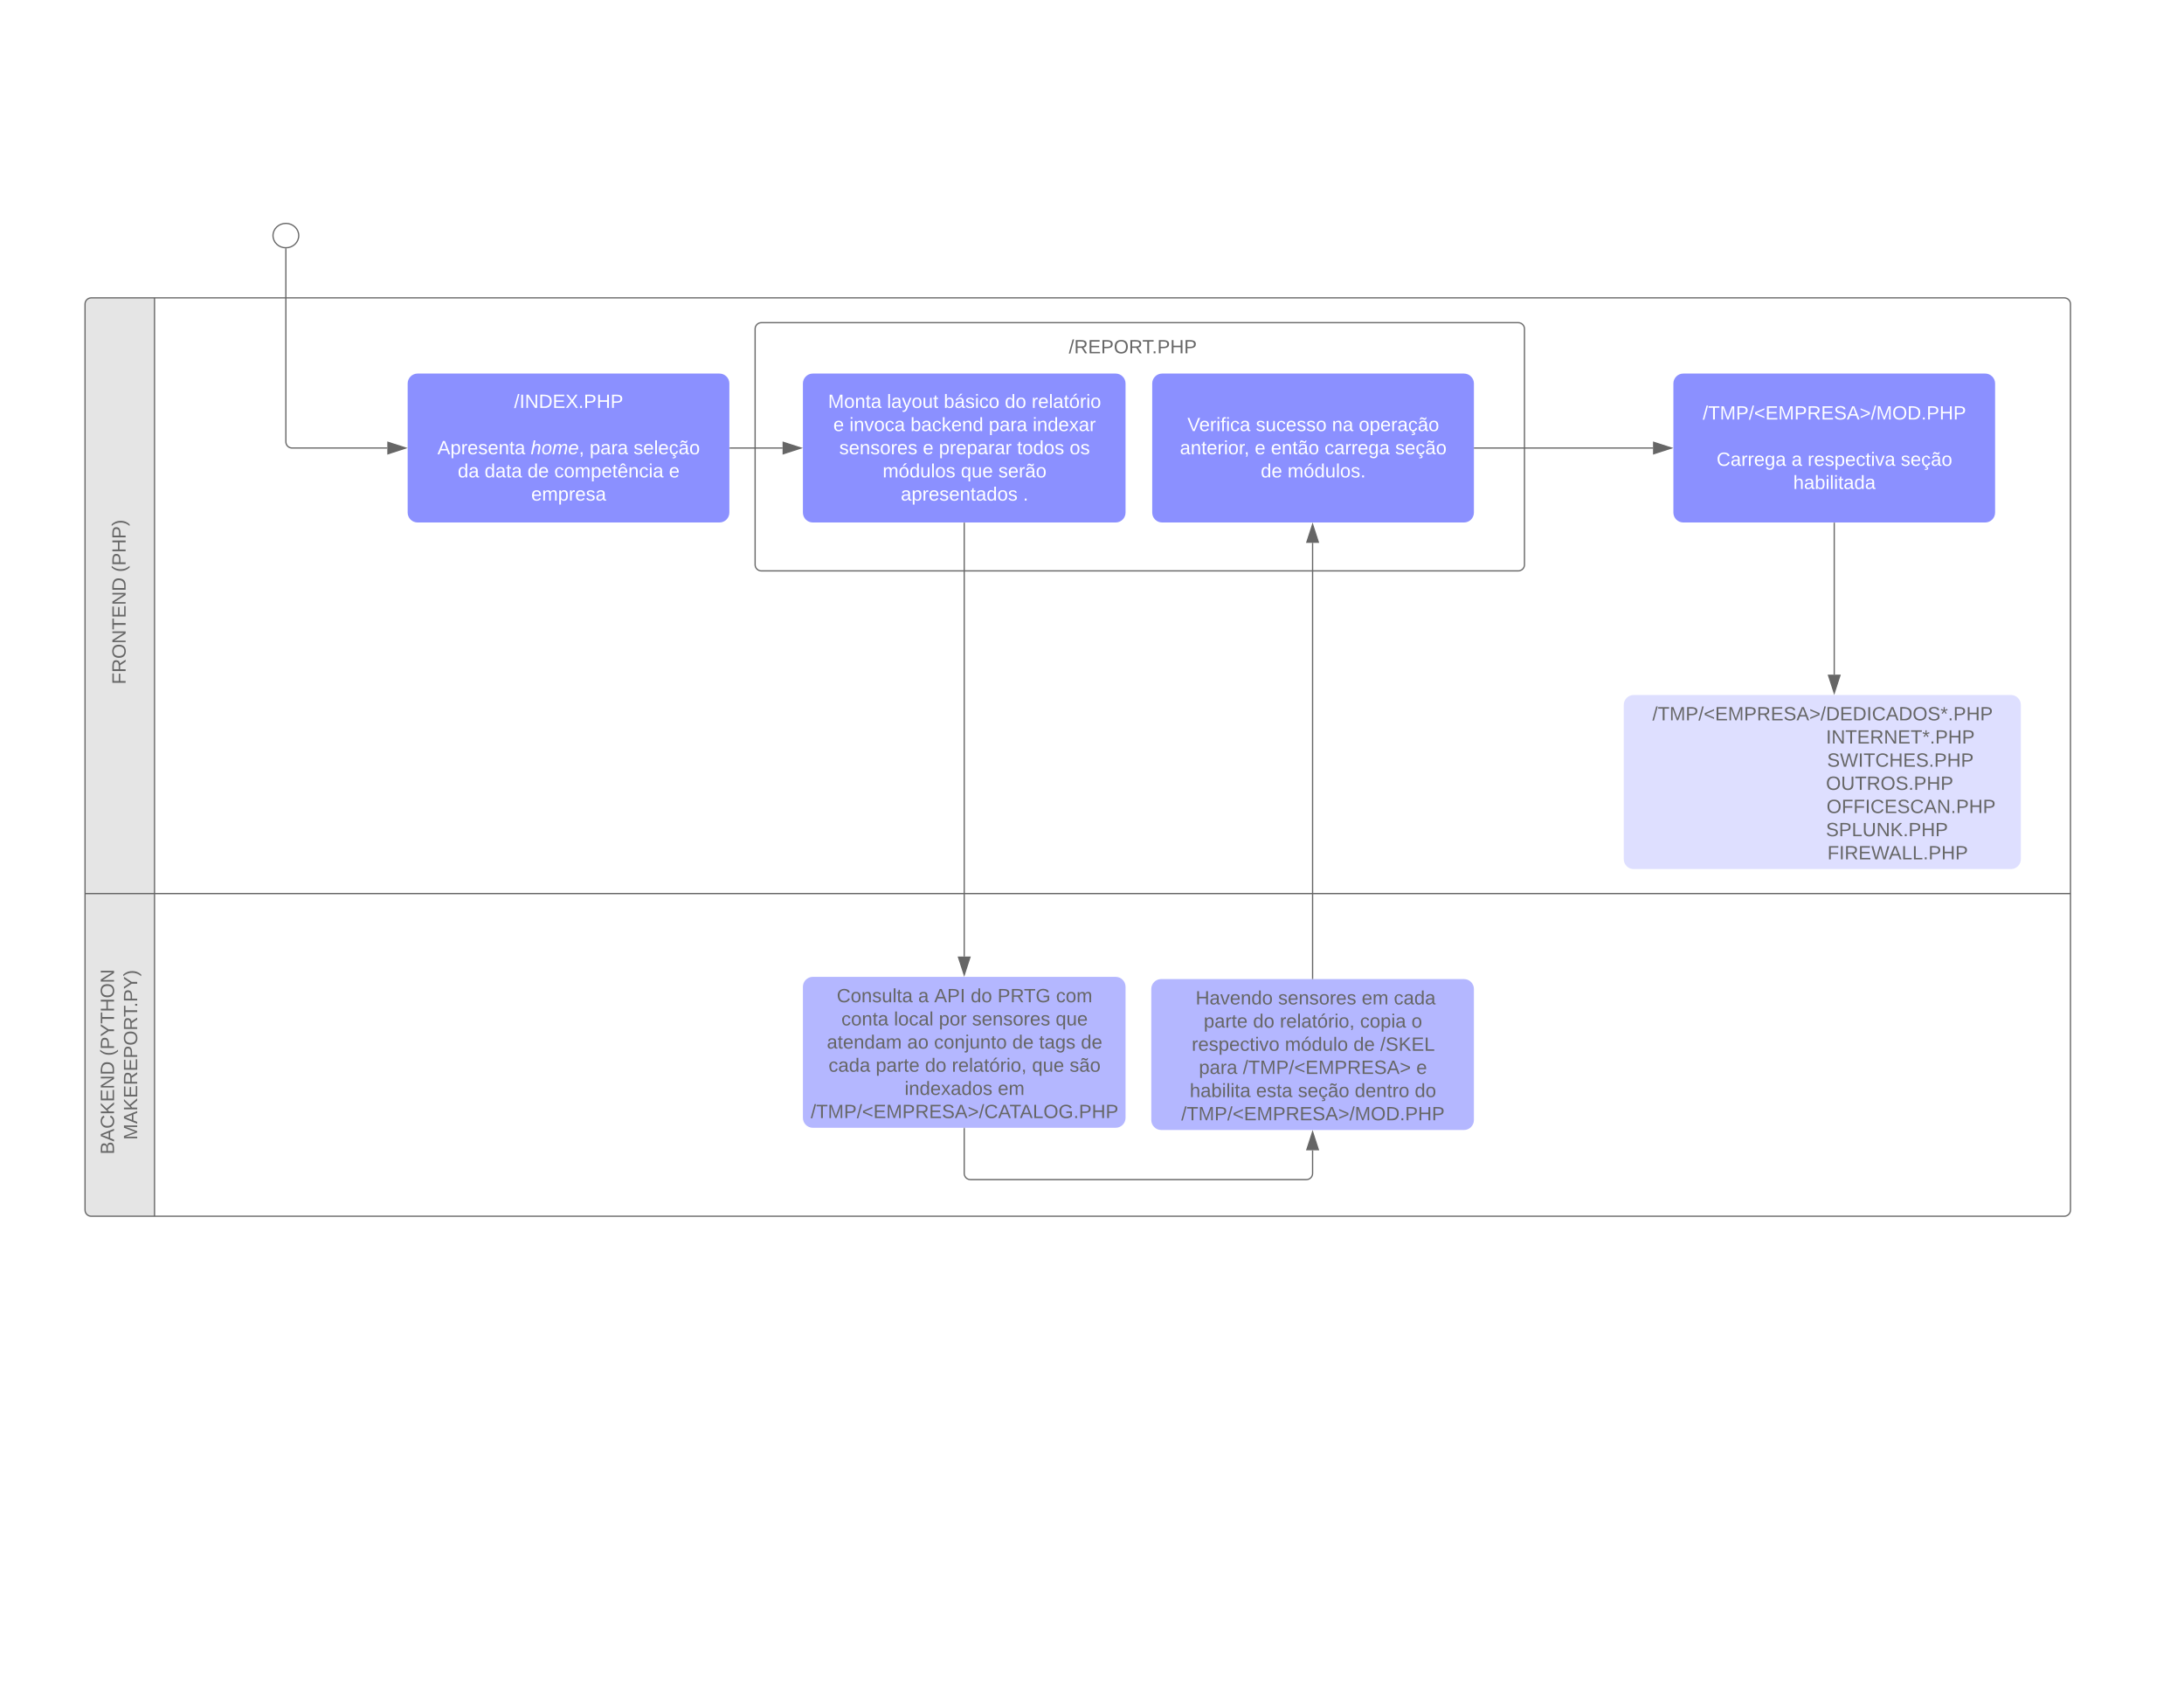 <svg xmlns="http://www.w3.org/2000/svg" xmlns:xlink="http://www.w3.org/1999/xlink" xmlns:lucid="lucid" width="1760" height="1360"><g transform="translate(0 0)" lucid:page-tab-id="0_0"><path d="M608.52 265c0-2.76 2.23-5 5-5h610c2.76 0 5 2.24 5 5v190c0 2.76-2.24 5-5 5h-610c-2.77 0-5-2.24-5-5z" stroke="#666" fill="#fff"/><path d="M328.52 309c0-4.4 3.58-8 8-8h243.25c4.42 0 8 3.6 8 8v104c0 4.43-3.58 8-8 8H336.52c-4.42 0-8-3.57-8-8z" stroke="#000" stroke-opacity="0" fill="#8b90ff"/><use xlink:href="#a" transform="matrix(1,0,0,1,333.315,305.809) translate(80.991 22.878)"/><use xlink:href="#b" transform="matrix(1,0,0,1,333.315,305.809) translate(125 41.544)"/><use xlink:href="#c" transform="matrix(1,0,0,1,333.315,305.809) translate(19.222 60.211)"/><use xlink:href="#d" transform="matrix(1,0,0,1,333.315,305.809) translate(94.364 60.211)"/><use xlink:href="#e" transform="matrix(1,0,0,1,333.315,305.809) translate(141.852 60.211)"/><use xlink:href="#f" transform="matrix(1,0,0,1,333.315,305.809) translate(177.241 60.211)"/><use xlink:href="#g" transform="matrix(1,0,0,1,333.315,305.809) translate(35.599 78.878)"/><use xlink:href="#h" transform="matrix(1,0,0,1,333.315,305.809) translate(57.204 78.878)"/><use xlink:href="#i" transform="matrix(1,0,0,1,333.315,305.809) translate(91.772 78.878)"/><use xlink:href="#j" transform="matrix(1,0,0,1,333.315,305.809) translate(113.377 78.878)"/><use xlink:href="#k" transform="matrix(1,0,0,1,333.315,305.809) translate(205.759 78.878)"/><use xlink:href="#l" transform="matrix(1,0,0,1,333.315,305.809) translate(94.796 97.544)"/><path d="M647.03 309c0-4.4 3.58-8 8-8h244c4.42 0 8 3.6 8 8v104c0 4.43-3.58 8-8 8h-244c-4.42 0-8-3.57-8-8z" stroke="#000" stroke-opacity="0" fill="#8b90ff"/><use xlink:href="#m" transform="matrix(1,0,0,1,651.831,305.809) translate(15.466 22.878)"/><use xlink:href="#n" transform="matrix(1,0,0,1,651.831,305.809) translate(62.954 22.878)"/><use xlink:href="#o" transform="matrix(1,0,0,1,651.831,305.809) translate(108.713 22.878)"/><use xlink:href="#p" transform="matrix(1,0,0,1,651.831,305.809) translate(157.929 22.878)"/><use xlink:href="#q" transform="matrix(1,0,0,1,651.831,305.809) translate(179.534 22.878)"/><use xlink:href="#r" transform="matrix(1,0,0,1,651.831,305.809) translate(19.722 41.544)"/><use xlink:href="#s" transform="matrix(1,0,0,1,651.831,305.809) translate(32.685 41.544)"/><use xlink:href="#t" transform="matrix(1,0,0,1,651.831,305.809) translate(81.901 41.544)"/><use xlink:href="#e" transform="matrix(1,0,0,1,651.831,305.809) translate(144.988 41.544)"/><use xlink:href="#u" transform="matrix(1,0,0,1,651.831,305.809) translate(180.377 41.544)"/><use xlink:href="#v" transform="matrix(1,0,0,1,651.831,305.809) translate(24.475 60.211)"/><use xlink:href="#r" transform="matrix(1,0,0,1,651.831,305.809) translate(91.84 60.211)"/><use xlink:href="#w" transform="matrix(1,0,0,1,651.831,305.809) translate(104.802 60.211)"/><use xlink:href="#x" transform="matrix(1,0,0,1,651.831,305.809) translate(167.759 60.211)"/><use xlink:href="#y" transform="matrix(1,0,0,1,651.831,305.809) translate(210.105 60.211)"/><use xlink:href="#z" transform="matrix(1,0,0,1,651.831,305.809) translate(59.454 78.878)"/><use xlink:href="#A" transform="matrix(1,0,0,1,651.831,305.809) translate(122.454 78.878)"/><use xlink:href="#B" transform="matrix(1,0,0,1,651.831,305.809) translate(152.701 78.878)"/><use xlink:href="#C" transform="matrix(1,0,0,1,651.831,305.809) translate(74.102 97.544)"/><use xlink:href="#D" transform="matrix(1,0,0,1,651.831,305.809) translate(172.577 97.544)"/><path d="M927.77 796.9c0-4.43 3.58-8 8-8h244c4.42 0 8 3.57 8 8v105.6c0 4.4-3.58 8-8 8h-244c-4.42 0-8-3.6-8-8z" stroke="#000" stroke-opacity="0" fill="#b4b7ff"/><use xlink:href="#E" transform="matrix(1,0,0,1,932.573,793.693) translate(26.614 15.644)"/><use xlink:href="#F" transform="matrix(1,0,0,1,932.573,793.693) translate(30.935 15.644)"/><use xlink:href="#G" transform="matrix(1,0,0,1,932.573,793.693) translate(97.435 15.644)"/><use xlink:href="#H" transform="matrix(1,0,0,1,932.573,793.693) translate(164.799 15.644)"/><use xlink:href="#I" transform="matrix(1,0,0,1,932.573,793.693) translate(190.682 15.644)"/><use xlink:href="#J" transform="matrix(1,0,0,1,932.573,793.693) translate(37.481 34.311)"/><use xlink:href="#K" transform="matrix(1,0,0,1,932.573,793.693) translate(77.191 34.311)"/><use xlink:href="#L" transform="matrix(1,0,0,1,932.573,793.693) translate(98.796 34.311)"/><use xlink:href="#M" transform="matrix(1,0,0,1,932.573,793.693) translate(163.438 34.311)"/><use xlink:href="#N" transform="matrix(1,0,0,1,932.573,793.693) translate(204.877 34.311)"/><use xlink:href="#O" transform="matrix(1,0,0,1,932.573,793.693) translate(27.781 52.978)"/><use xlink:href="#P" transform="matrix(1,0,0,1,932.573,793.693) translate(102.88 52.978)"/><use xlink:href="#Q" transform="matrix(1,0,0,1,932.573,793.693) translate(158.102 52.978)"/><use xlink:href="#R" transform="matrix(1,0,0,1,932.573,793.693) translate(179.707 52.978)"/><use xlink:href="#S" transform="matrix(1,0,0,1,932.573,793.693) translate(33.571 71.644)"/><use xlink:href="#T" transform="matrix(1,0,0,1,932.573,793.693) translate(68.96 71.644)"/><use xlink:href="#U" transform="matrix(1,0,0,1,932.573,793.693) translate(208.787 71.644)"/><use xlink:href="#V" transform="matrix(1,0,0,1,932.573,793.693) translate(26.204 90.311)"/><use xlink:href="#W" transform="matrix(1,0,0,1,932.573,793.693) translate(79.654 90.311)"/><use xlink:href="#X" transform="matrix(1,0,0,1,932.573,793.693) translate(113.358 90.311)"/><use xlink:href="#Y" transform="matrix(1,0,0,1,932.573,793.693) translate(159.16 90.311)"/><use xlink:href="#Z" transform="matrix(1,0,0,1,932.573,793.693) translate(207.512 90.311)"/><use xlink:href="#aa" transform="matrix(1,0,0,1,932.573,793.693) translate(19.355 108.978)"/><path d="M647.03 795.12c0-4.4 3.58-8 8-8h244c4.42 0 8 3.6 8 8v105.6c0 4.42-3.58 8-8 8h-244c-4.42 0-8-3.58-8-8z" stroke="#000" stroke-opacity="0" fill="#b4b7ff"/><g><use xlink:href="#ab" transform="matrix(1,0,0,1,651.831,791.925) translate(22.488 15.644)"/><use xlink:href="#ac" transform="matrix(1,0,0,1,651.831,791.925) translate(88.08 15.644)"/><use xlink:href="#ad" transform="matrix(1,0,0,1,651.831,791.925) translate(101.043 15.644)"/><use xlink:href="#K" transform="matrix(1,0,0,1,651.831,791.925) translate(130.426 15.644)"/><use xlink:href="#ae" transform="matrix(1,0,0,1,651.831,791.925) translate(152.031 15.644)"/><use xlink:href="#af" transform="matrix(1,0,0,1,651.831,791.925) translate(199.173 15.644)"/><use xlink:href="#ag" transform="matrix(1,0,0,1,651.831,791.925) translate(26.204 34.311)"/><use xlink:href="#ah" transform="matrix(1,0,0,1,651.831,791.925) translate(68.549 34.311)"/><use xlink:href="#ai" transform="matrix(1,0,0,1,651.831,791.925) translate(104.759 34.311)"/><use xlink:href="#G" transform="matrix(1,0,0,1,651.831,791.925) translate(131.506 34.311)"/><use xlink:href="#aj" transform="matrix(1,0,0,1,651.831,791.925) translate(198.87 34.311)"/><use xlink:href="#ak" transform="matrix(1,0,0,1,651.831,791.925) translate(14.494 52.978)"/><use xlink:href="#al" transform="matrix(1,0,0,1,651.831,791.925) translate(79.265 52.978)"/><use xlink:href="#am" transform="matrix(1,0,0,1,651.831,791.925) translate(100.87 52.978)"/><use xlink:href="#Q" transform="matrix(1,0,0,1,651.831,791.925) translate(163.914 52.978)"/><use xlink:href="#an" transform="matrix(1,0,0,1,651.831,791.925) translate(185.519 52.978)"/><use xlink:href="#ao" transform="matrix(1,0,0,1,651.831,791.925) translate(219.222 52.978)"/><use xlink:href="#ap" transform="matrix(1,0,0,1,651.831,791.925) translate(15.855 71.644)"/><use xlink:href="#J" transform="matrix(1,0,0,1,651.831,791.925) translate(53.88 71.644)"/><use xlink:href="#K" transform="matrix(1,0,0,1,651.831,791.925) translate(93.59 71.644)"/><use xlink:href="#L" transform="matrix(1,0,0,1,651.831,791.925) translate(115.194 71.644)"/><use xlink:href="#aq" transform="matrix(1,0,0,1,651.831,791.925) translate(179.836 71.644)"/><use xlink:href="#ar" transform="matrix(1,0,0,1,651.831,791.925) translate(210.083 71.644)"/><use xlink:href="#as" transform="matrix(1,0,0,1,651.831,791.925) translate(77.148 90.311)"/><use xlink:href="#at" transform="matrix(1,0,0,1,651.831,791.925) translate(152.29 90.311)"/><use xlink:href="#au" transform="matrix(1,0,0,1,651.831,791.925) translate(1.509 108.978)"/></g><g><path d="M124.52 980h-51c-2.77 0-5-2.24-5-5V720h56z" fill="#e5e5e5"/><path d="M124.52 980h1539c2.76 0 5-2.24 5-5V720h-1544z" fill="none"/><path d="M68.52 720V245c0-2.76 2.23-5 5-5h51v480z" fill="#e5e5e5"/><path d="M124.52 240h1539c2.76 0 5 2.24 5 5v475h-1544z" fill="none"/><path d="M68.52 720h1600M124.52 980V240M124.52 980h-51c-2.77 0-5-2.24-5-5V720m0 0V245c0-2.76 2.23-5 5-5h51m0 0h1539c2.76 0 5 2.24 5 5v475m-1544 260h1539c2.76 0 5-2.24 5-5V720" stroke="#666" fill="none"/></g><g><use xlink:href="#av" transform="matrix(6.123233995736766e-17,-1,1,6.123233995736766e-17,68.515,720) translate(168.551 32.711)"/><use xlink:href="#aw" transform="matrix(6.123233995736766e-17,-1,1,6.123233995736766e-17,68.515,720) translate(259.033 32.711)"/></g><g><use xlink:href="#ax" transform="matrix(6.123233995736766e-17,-1,1,6.123233995736766e-17,68.515,980) translate(49.798 23.378)"/><use xlink:href="#ay" transform="matrix(6.123233995736766e-17,-1,1,6.123233995736766e-17,68.515,980) translate(129.175 23.378)"/><use xlink:href="#az" transform="matrix(6.123233995736766e-17,-1,1,6.123233995736766e-17,68.515,980) translate(61.556 42.044)"/></g><path d="M240.74 189.83c0 5.43-4.64 9.83-10.37 9.83-5.73 0-10.37-4.4-10.37-9.83s4.64-9.83 10.37-9.83c5.73 0 10.37 4.4 10.37 9.83z" stroke="#666" fill="#fff"/><path d="M230.37 200.67V356c0 2.77 2.24 5 5 5h76.76" stroke="#666" fill="none"/><path d="M230.37 200.17l.5-.07v.58h-1v-.58zM326.9 361l-14.27 4.64v-9.27z" fill="#666"/><path d="M328.52 361l-16.4 5.33V355.7zm-15.4 3.96L325.3 361l-12.15-3.94z" fill="#666"/><path d="M588.27 361H630.65" stroke="#666" fill="none"/><path d="M588.3 361.5h-.53v-1h.52zM645.4 361l-14.25 4.64v-9.27z" fill="#666"/><path d="M647.03 361l-16.38 5.33V355.7zm-15.38 3.96L643.8 361l-12.15-3.94z" fill="#666"/><path d="M928.52 309c0-4.4 3.58-8 8-8h243.25c4.42 0 8 3.6 8 8v104c0 4.43-3.58 8-8 8H936.52c-4.42 0-8-3.57-8-8z" stroke="#000" stroke-opacity="0" fill="#8b90ff"/><g><use xlink:href="#aA" transform="matrix(1,0,0,1,933.315,305.809) translate(23.543 41.544)"/><use xlink:href="#aB" transform="matrix(1,0,0,1,933.315,305.809) translate(78.722 41.544)"/><use xlink:href="#aC" transform="matrix(1,0,0,1,933.315,305.809) translate(140.08 41.544)"/><use xlink:href="#aD" transform="matrix(1,0,0,1,933.315,305.809) translate(161.685 41.544)"/><use xlink:href="#aE" transform="matrix(1,0,0,1,933.315,305.809) translate(17.515 60.211)"/><use xlink:href="#r" transform="matrix(1,0,0,1,933.315,305.809) translate(77.88 60.211)"/><use xlink:href="#aF" transform="matrix(1,0,0,1,933.315,305.809) translate(90.843 60.211)"/><use xlink:href="#aG" transform="matrix(1,0,0,1,933.315,305.809) translate(134.052 60.211)"/><use xlink:href="#aH" transform="matrix(1,0,0,1,933.315,305.809) translate(191.003 60.211)"/><use xlink:href="#i" transform="matrix(1,0,0,1,933.315,305.809) translate(82.698 78.878)"/><use xlink:href="#aI" transform="matrix(1,0,0,1,933.315,305.809) translate(104.302 78.878)"/></g><path d="M798.52 245c0-2.76 2.23-5 5-5h230c2.76 0 5 2.24 5 5v70c0 2.76-2.24 5-5 5h-230c-2.77 0-5-2.24-5-5z" stroke="#000" stroke-opacity="0" fill="#fff" fill-opacity="0"/><g><use xlink:href="#aJ" transform="matrix(1,0,0,1,803.515,245) translate(57.786 39.711)"/></g><path d="M1348.52 309c0-4.4 3.58-8 8-8h243.25c4.42 0 8 3.6 8 8v104c0 4.43-3.58 8-8 8h-243.25c-4.42 0-8-3.57-8-8z" stroke="#000" stroke-opacity="0" fill="#8b90ff"/><g><use xlink:href="#aK" transform="matrix(1,0,0,1,1353.315,305.809) translate(18.855 32.211)"/><use xlink:href="#b" transform="matrix(1,0,0,1,1353.315,305.809) translate(125 50.878)"/><use xlink:href="#aL" transform="matrix(1,0,0,1,1353.315,305.809) translate(30.046 69.544)"/><use xlink:href="#aM" transform="matrix(1,0,0,1,1353.315,305.809) translate(90.41 69.544)"/><use xlink:href="#aN" transform="matrix(1,0,0,1,1353.315,305.809) translate(103.373 69.544)"/><use xlink:href="#aH" transform="matrix(1,0,0,1,1353.315,305.809) translate(178.472 69.544)"/><use xlink:href="#aO" transform="matrix(1,0,0,1,1353.315,305.809) translate(91.793 88.211)"/></g><path d="M1308.52 568c0-4.42 3.58-8 8-8h304c4.4 0 8 3.58 8 8v124.27c0 4.4-3.6 8-8 8h-304c-4.42 0-8-3.6-8-8z" stroke="#000" stroke-opacity="0" fill="#dedfff"/><g><use xlink:href="#aP" transform="matrix(1,0,0,1,1313.315,564.8) translate(18.287 15.644)"/><use xlink:href="#aQ" transform="matrix(1,0,0,1,1313.315,564.8) translate(32.914 34.311)"/><use xlink:href="#aR" transform="matrix(1,0,0,1,1313.315,564.8) translate(158.222 34.311)"/><use xlink:href="#aQ" transform="matrix(1,0,0,1,1313.315,564.8) translate(33.756 52.978)"/><use xlink:href="#aS" transform="matrix(1,0,0,1,1313.315,564.8) translate(159.065 52.978)"/><use xlink:href="#aT" transform="matrix(1,0,0,1,1313.315,564.8) translate(50.154 71.644)"/><use xlink:href="#aU" transform="matrix(1,0,0,1,1313.315,564.8) translate(158.179 71.644)"/><use xlink:href="#aV" transform="matrix(1,0,0,1,1313.315,564.8) translate(16.062 90.311)"/><use xlink:href="#aW" transform="matrix(1,0,0,1,1313.315,564.8) translate(158.654 90.311)"/><use xlink:href="#aX" transform="matrix(1,0,0,1,1313.315,564.8) translate(54.454 108.978)"/><use xlink:href="#aY" transform="matrix(1,0,0,1,1313.315,564.8) translate(158.157 108.978)"/><use xlink:href="#aZ" transform="matrix(1,0,0,1,1313.315,564.8) translate(38.336 127.644)"/><use xlink:href="#ba" transform="matrix(1,0,0,1,1313.315,564.8) translate(159.324 127.644)"/></g><path d="M777.03 421.5v349.24" stroke="#666" fill="none"/><path d="M777.53 421.52h-1v-.5h1zM777.03 785.5l-4.63-14.26h9.27z" fill="#666"/><path d="M777.03 787.12l-5.32-16.38h10.65zm-3.95-15.38l3.95 12.15 3.95-12.16z" fill="#666"/><path d="M1057.77 788.4v-351" stroke="#666" fill="none"/><path d="M1058.27 788.9h-1v-.52h1zM1062.4 436.9h-9.26l4.63-14.27z" fill="#666"/><path d="M1063.1 437.4h-10.65l5.32-16.4zm-9.27-1h7.9l-3.96-12.16z" fill="#666"/><path d="M777.03 909.22v36.27c0 2.75 2.24 5 5 5h270.74c2.76 0 5-2.25 5-5v-18.62" stroke="#666" fill="none"/><path d="M777.53 909.24h-1v-.52h1zM1062.4 926.38h-9.26l4.63-14.27z" fill="#666"/><path d="M1063.1 926.88h-10.65l5.32-16.4zm-9.27-1h7.9l-3.96-12.15z" fill="#666"/><path d="M1188.27 361h143.86" stroke="#666" fill="none"/><path d="M1188.3 361.5h-.53v-1h.52zM1346.9 361l-14.27 4.64v-9.27z" fill="#666"/><path d="M1348.52 361l-16.4 5.33V355.7zm-15.4 3.96l12.16-3.95-12.15-3.94z" fill="#666"/><path d="M1478.14 421.5v122.12" stroke="#666" fill="none"/><path d="M1478.64 421.52h-1v-.5h1zM1478.14 558.38l-4.63-14.26h9.28z" fill="#666"/><path d="M1478.14 560l-5.32-16.38h10.65zm-3.94-15.38l3.94 12.14 3.95-12.14z" fill="#666"/><defs><path fill="#fff" d="M0 4l72-265h28L28 4H0" id="bb"/><path fill="#fff" d="M33 0v-248h34V0H33" id="bc"/><path fill="#fff" d="M190 0L58-211 59 0H30v-248h39L202-35l-2-213h31V0h-41" id="bd"/><path fill="#fff" d="M30-248c118-7 216 8 213 122C240-48 200 0 122 0H30v-248zM63-27c89 8 146-16 146-99s-60-101-146-95v194" id="be"/><path fill="#fff" d="M30 0v-248h187v28H63v79h144v27H63v87h162V0H30" id="bf"/><path fill="#fff" d="M195 0l-74-108L45 0H8l94-129-87-119h37l69 98 67-98h37l-84 118L233 0h-38" id="bg"/><path fill="#fff" d="M33 0v-38h34V0H33" id="bh"/><path fill="#fff" d="M30-248c87 1 191-15 191 75 0 78-77 80-158 76V0H30v-248zm33 125c57 0 124 11 124-50 0-59-68-47-124-48v98" id="bi"/><path fill="#fff" d="M197 0v-115H63V0H30v-248h33v105h134v-105h34V0h-34" id="bj"/><g id="a"><use transform="matrix(0.043,0,0,0.043,0,0)" xlink:href="#bb"/><use transform="matrix(0.043,0,0,0.043,4.321,0)" xlink:href="#bc"/><use transform="matrix(0.043,0,0,0.043,8.642,0)" xlink:href="#bd"/><use transform="matrix(0.043,0,0,0.043,19.833,0)" xlink:href="#be"/><use transform="matrix(0.043,0,0,0.043,31.025,0)" xlink:href="#bf"/><use transform="matrix(0.043,0,0,0.043,41.395,0)" xlink:href="#bg"/><use transform="matrix(0.043,0,0,0.043,51.765,0)" xlink:href="#bh"/><use transform="matrix(0.043,0,0,0.043,56.086,0)" xlink:href="#bi"/><use transform="matrix(0.043,0,0,0.043,66.457,0)" xlink:href="#bj"/><use transform="matrix(0.043,0,0,0.043,77.648,0)" xlink:href="#bi"/></g><path fill="#fff" d="M205 0l-28-72H64L36 0H1l101-248h38L239 0h-34zm-38-99l-47-123c-12 45-31 82-46 123h93" id="bk"/><path fill="#fff" d="M115-194c55 1 70 41 70 98S169 2 115 4C84 4 66-9 55-30l1 105H24l-1-265h31l2 30c10-21 28-34 59-34zm-8 174c40 0 45-34 45-75s-6-73-45-74c-42 0-51 32-51 76 0 43 10 73 51 73" id="bl"/><path fill="#fff" d="M114-163C36-179 61-72 57 0H25l-1-190h30c1 12-1 29 2 39 6-27 23-49 58-41v29" id="bm"/><path fill="#fff" d="M100-194c63 0 86 42 84 106H49c0 40 14 67 53 68 26 1 43-12 49-29l28 8c-11 28-37 45-77 45C44 4 14-33 15-96c1-61 26-98 85-98zm52 81c6-60-76-77-97-28-3 7-6 17-6 28h103" id="bn"/><path fill="#fff" d="M135-143c-3-34-86-38-87 0 15 53 115 12 119 90S17 21 10-45l28-5c4 36 97 45 98 0-10-56-113-15-118-90-4-57 82-63 122-42 12 7 21 19 24 35" id="bo"/><path fill="#fff" d="M117-194c89-4 53 116 60 194h-32v-121c0-31-8-49-39-48C34-167 62-67 57 0H25l-1-190h30c1 10-1 24 2 32 11-22 29-35 61-36" id="bp"/><path fill="#fff" d="M59-47c-2 24 18 29 38 22v24C64 9 27 4 27-40v-127H5v-23h24l9-43h21v43h35v23H59v120" id="bq"/><path fill="#fff" d="M141-36C126-15 110 5 73 4 37 3 15-17 15-53c-1-64 63-63 125-63 3-35-9-54-41-54-24 1-41 7-42 31l-33-3c5-37 33-52 76-52 45 0 72 20 72 64v82c-1 20 7 32 28 27v20c-31 9-61-2-59-35zM48-53c0 20 12 33 32 33 41-3 63-29 60-74-43 2-92-5-92 41" id="br"/><g id="c"><use transform="matrix(0.043,0,0,0.043,0,0)" xlink:href="#bk"/><use transform="matrix(0.043,0,0,0.043,10.37,0)" xlink:href="#bl"/><use transform="matrix(0.043,0,0,0.043,19.012,0)" xlink:href="#bm"/><use transform="matrix(0.043,0,0,0.043,24.154,0)" xlink:href="#bn"/><use transform="matrix(0.043,0,0,0.043,32.796,0)" xlink:href="#bo"/><use transform="matrix(0.043,0,0,0.043,40.574,0)" xlink:href="#bn"/><use transform="matrix(0.043,0,0,0.043,49.216,0)" xlink:href="#bp"/><use transform="matrix(0.043,0,0,0.043,57.858,0)" xlink:href="#bq"/><use transform="matrix(0.043,0,0,0.043,62.179,0)" xlink:href="#br"/></g><path fill="#fff" d="M67-158c15-20 31-36 64-36 94 0 33 127 27 194h-32l25-140c3-38-53-32-70-12C52-117 51-51 37 0H6l51-261h31" id="bs"/><path fill="#fff" d="M30-147c31-64 166-65 159 27C183-49 158 1 86 4 9 8 1-88 30-147zM88-20c53 0 68-48 68-100 0-31-11-51-44-50-52 1-68 46-68 97 0 32 13 53 44 53" id="bt"/><path fill="#fff" d="M248-111c6-24 9-61-24-58-72 9-57 108-77 169h-31l26-142c3-37-50-30-64-10C52-115 50-51 37 0H6l36-190h30c-1 10-6 24-4 32 13-43 101-52 105 5 13-22 29-41 61-41 90 0 28 129 23 194h-31" id="bu"/><path fill="#fff" d="M111-194c62-3 86 47 72 106H45c-7 38 6 69 45 68 27-1 43-14 53-32l24 11C152-15 129 4 87 4 38 3 12-23 12-71c0-70 32-119 99-123zm44 81c14-66-71-72-95-28-4 8-8 17-11 28h106" id="bv"/><path fill="#fff" d="M68-38c1 34 0 65-14 84H32c9-13 17-26 17-46H33v-38h35" id="bw"/><g id="d"><use transform="matrix(0.043,0,0,0.043,0,0)" xlink:href="#bs"/><use transform="matrix(0.043,0,0,0.043,8.642,0)" xlink:href="#bt"/><use transform="matrix(0.043,0,0,0.043,17.284,0)" xlink:href="#bu"/><use transform="matrix(0.043,0,0,0.043,30.204,0)" xlink:href="#bv"/><use transform="matrix(0.043,0,0,0.043,38.846,0)" xlink:href="#bw"/></g><g id="e"><use transform="matrix(0.043,0,0,0.043,0,0)" xlink:href="#bl"/><use transform="matrix(0.043,0,0,0.043,8.642,0)" xlink:href="#br"/><use transform="matrix(0.043,0,0,0.043,17.284,0)" xlink:href="#bm"/><use transform="matrix(0.043,0,0,0.043,22.426,0)" xlink:href="#br"/></g><path fill="#fff" d="M24 0v-261h32V0H24" id="bx"/><path fill="#fff" d="M96-169c-40 0-48 33-48 73s9 75 48 75c24 0 41-14 43-38l32 2c-6 37-31 61-74 61-59 0-76-41-82-99-10-93 101-131 147-64 4 7 5 14 7 22l-32 3c-4-21-16-35-41-35zm3 187c19-1 33 8 33 26 0 31-30 33-64 32V58c18 2 39 4 41-13 1-15-18-13-34-13L87 0h19" id="by"/><path fill="#fff" d="M141-36C126-15 110 5 73 4 37 3 15-17 15-53c-1-64 63-63 125-63 3-35-9-54-41-54-24 1-41 7-42 31l-33-3c5-37 33-52 76-52 45 0 72 20 72 64v82c-1 20 7 32 28 27v20c-31 9-61-2-59-35zM48-53c0 20 12 33 32 33 41-3 63-29 60-74-43 2-92-5-92 41zm117-205c-3 23-9 48-36 47-26-1-65-44-74 0H39c4-23 8-48 36-47s64 44 74 0h16" id="bz"/><path fill="#fff" d="M100-194c62-1 85 37 85 99 1 63-27 99-86 99S16-35 15-95c0-66 28-99 85-99zM99-20c44 1 53-31 53-75 0-43-8-75-51-75s-53 32-53 75 10 74 51 75" id="bA"/><g id="f"><use transform="matrix(0.043,0,0,0.043,0,0)" xlink:href="#bo"/><use transform="matrix(0.043,0,0,0.043,7.778,0)" xlink:href="#bn"/><use transform="matrix(0.043,0,0,0.043,16.42,0)" xlink:href="#bx"/><use transform="matrix(0.043,0,0,0.043,19.833,0)" xlink:href="#bn"/><use transform="matrix(0.043,0,0,0.043,28.475,0)" xlink:href="#by"/><use transform="matrix(0.043,0,0,0.043,36.253,0)" xlink:href="#bz"/><use transform="matrix(0.043,0,0,0.043,44.895,0)" xlink:href="#bA"/></g><path fill="#fff" d="M85-194c31 0 48 13 60 33l-1-100h32l1 261h-30c-2-10 0-23-3-31C134-8 116 4 85 4 32 4 16-35 15-94c0-66 23-100 70-100zm9 24c-40 0-46 34-46 75 0 40 6 74 45 74 42 0 51-32 51-76 0-42-9-74-50-73" id="bB"/><g id="g"><use transform="matrix(0.043,0,0,0.043,0,0)" xlink:href="#bB"/><use transform="matrix(0.043,0,0,0.043,8.642,0)" xlink:href="#br"/></g><g id="h"><use transform="matrix(0.043,0,0,0.043,0,0)" xlink:href="#bB"/><use transform="matrix(0.043,0,0,0.043,8.642,0)" xlink:href="#br"/><use transform="matrix(0.043,0,0,0.043,17.284,0)" xlink:href="#bq"/><use transform="matrix(0.043,0,0,0.043,21.605,0)" xlink:href="#br"/></g><g id="i"><use transform="matrix(0.043,0,0,0.043,0,0)" xlink:href="#bB"/><use transform="matrix(0.043,0,0,0.043,8.642,0)" xlink:href="#bn"/></g><path fill="#fff" d="M96-169c-40 0-48 33-48 73s9 75 48 75c24 0 41-14 43-38l32 2c-6 37-31 61-74 61-59 0-76-41-82-99-10-93 101-131 147-64 4 7 5 14 7 22l-32 3c-4-21-16-35-41-35" id="bC"/><path fill="#fff" d="M210-169c-67 3-38 105-44 169h-31v-121c0-29-5-50-35-48C34-165 62-65 56 0H25l-1-190h30c1 10-1 24 2 32 10-44 99-50 107 0 11-21 27-35 58-36 85-2 47 119 55 194h-31v-121c0-29-5-49-35-48" id="bD"/><path fill="#fff" d="M100-194c63 0 86 42 84 106H49c0 40 14 67 53 68 26 1 43-12 49-29l28 8c-11 28-37 45-77 45C44 4 14-33 15-96c1-61 26-98 85-98zm52 81c6-60-76-77-97-28-3 7-6 17-6 28h103zm-32-149c12 18 30 30 39 51-31 2-38-20-57-30-20 10-27 32-59 30 9-22 29-33 41-51h36" id="bE"/><path fill="#fff" d="M24-231v-30h32v30H24zM24 0v-190h32V0H24" id="bF"/><g id="j"><use transform="matrix(0.043,0,0,0.043,0,0)" xlink:href="#bC"/><use transform="matrix(0.043,0,0,0.043,7.778,0)" xlink:href="#bA"/><use transform="matrix(0.043,0,0,0.043,16.42,0)" xlink:href="#bD"/><use transform="matrix(0.043,0,0,0.043,29.34,0)" xlink:href="#bl"/><use transform="matrix(0.043,0,0,0.043,37.981,0)" xlink:href="#bn"/><use transform="matrix(0.043,0,0,0.043,46.623,0)" xlink:href="#bq"/><use transform="matrix(0.043,0,0,0.043,50.944,0)" xlink:href="#bE"/><use transform="matrix(0.043,0,0,0.043,59.586,0)" xlink:href="#bp"/><use transform="matrix(0.043,0,0,0.043,68.228,0)" xlink:href="#bC"/><use transform="matrix(0.043,0,0,0.043,76.006,0)" xlink:href="#bF"/><use transform="matrix(0.043,0,0,0.043,79.42,0)" xlink:href="#br"/></g><use transform="matrix(0.043,0,0,0.043,0,0)" xlink:href="#bn" id="k"/><g id="l"><use transform="matrix(0.043,0,0,0.043,0,0)" xlink:href="#bn"/><use transform="matrix(0.043,0,0,0.043,8.642,0)" xlink:href="#bD"/><use transform="matrix(0.043,0,0,0.043,21.562,0)" xlink:href="#bl"/><use transform="matrix(0.043,0,0,0.043,30.204,0)" xlink:href="#bm"/><use transform="matrix(0.043,0,0,0.043,35.346,0)" xlink:href="#bn"/><use transform="matrix(0.043,0,0,0.043,43.988,0)" xlink:href="#bo"/><use transform="matrix(0.043,0,0,0.043,51.765,0)" xlink:href="#br"/></g><path fill="#fff" d="M240 0l2-218c-23 76-54 145-80 218h-23L58-218 59 0H30v-248h44l77 211c21-75 51-140 76-211h43V0h-30" id="bG"/><g id="m"><use transform="matrix(0.043,0,0,0.043,0,0)" xlink:href="#bG"/><use transform="matrix(0.043,0,0,0.043,12.92,0)" xlink:href="#bA"/><use transform="matrix(0.043,0,0,0.043,21.562,0)" xlink:href="#bp"/><use transform="matrix(0.043,0,0,0.043,30.204,0)" xlink:href="#bq"/><use transform="matrix(0.043,0,0,0.043,34.525,0)" xlink:href="#br"/></g><path fill="#fff" d="M179-190L93 31C79 59 56 82 12 73V49c39 6 53-20 64-50L1-190h34L92-34l54-156h33" id="bH"/><path fill="#fff" d="M84 4C-5 8 30-112 23-190h32v120c0 31 7 50 39 49 72-2 45-101 50-169h31l1 190h-30c-1-10 1-25-2-33-11 22-28 36-60 37" id="bI"/><g id="n"><use transform="matrix(0.043,0,0,0.043,0,0)" xlink:href="#bx"/><use transform="matrix(0.043,0,0,0.043,3.414,0)" xlink:href="#br"/><use transform="matrix(0.043,0,0,0.043,12.056,0)" xlink:href="#bH"/><use transform="matrix(0.043,0,0,0.043,19.833,0)" xlink:href="#bA"/><use transform="matrix(0.043,0,0,0.043,28.475,0)" xlink:href="#bI"/><use transform="matrix(0.043,0,0,0.043,37.117,0)" xlink:href="#bq"/></g><path fill="#fff" d="M115-194c53 0 69 39 70 98 0 66-23 100-70 100C84 3 66-7 56-30L54 0H23l1-261h32v101c10-23 28-34 59-34zm-8 174c40 0 45-34 45-75 0-40-5-75-45-74-42 0-51 32-51 76 0 43 10 73 51 73" id="bJ"/><path fill="#fff" d="M141-36C126-15 110 5 73 4 37 3 15-17 15-53c-1-64 63-63 125-63 3-35-9-54-41-54-24 1-41 7-42 31l-33-3c5-37 33-52 76-52 45 0 72 20 72 64v82c-1 20 7 32 28 27v20c-31 9-61-2-59-35zM48-53c0 20 12 33 32 33 41-3 63-29 60-74-43 2-92-5-92 41zm25-158c8-23 27-35 38-54h36v5l-58 49H73" id="bK"/><g id="o"><use transform="matrix(0.043,0,0,0.043,0,0)" xlink:href="#bJ"/><use transform="matrix(0.043,0,0,0.043,8.642,0)" xlink:href="#bK"/><use transform="matrix(0.043,0,0,0.043,17.284,0)" xlink:href="#bo"/><use transform="matrix(0.043,0,0,0.043,25.062,0)" xlink:href="#bF"/><use transform="matrix(0.043,0,0,0.043,28.475,0)" xlink:href="#bC"/><use transform="matrix(0.043,0,0,0.043,36.253,0)" xlink:href="#bA"/></g><g id="p"><use transform="matrix(0.043,0,0,0.043,0,0)" xlink:href="#bB"/><use transform="matrix(0.043,0,0,0.043,8.642,0)" xlink:href="#bA"/></g><path fill="#fff" d="M100-194c62-1 85 37 85 99 1 63-27 99-86 99S16-35 15-95c0-66 28-99 85-99zM99-20c44 1 53-31 53-75 0-43-8-75-51-75s-53 32-53 75 10 74 51 75zM76-211c8-23 27-35 38-54h36v5l-58 49H76" id="bL"/><g id="q"><use transform="matrix(0.043,0,0,0.043,0,0)" xlink:href="#bm"/><use transform="matrix(0.043,0,0,0.043,5.142,0)" xlink:href="#bn"/><use transform="matrix(0.043,0,0,0.043,13.784,0)" xlink:href="#bx"/><use transform="matrix(0.043,0,0,0.043,17.198,0)" xlink:href="#br"/><use transform="matrix(0.043,0,0,0.043,25.84,0)" xlink:href="#bq"/><use transform="matrix(0.043,0,0,0.043,30.16,0)" xlink:href="#bL"/><use transform="matrix(0.043,0,0,0.043,38.802,0)" xlink:href="#bm"/><use transform="matrix(0.043,0,0,0.043,43.944,0)" xlink:href="#bF"/><use transform="matrix(0.043,0,0,0.043,47.358,0)" xlink:href="#bA"/></g><use transform="matrix(0.043,0,0,0.043,0,0)" xlink:href="#bn" id="r"/><path fill="#fff" d="M108 0H70L1-190h34L89-25l56-165h34" id="bM"/><g id="s"><use transform="matrix(0.043,0,0,0.043,0,0)" xlink:href="#bF"/><use transform="matrix(0.043,0,0,0.043,3.414,0)" xlink:href="#bp"/><use transform="matrix(0.043,0,0,0.043,12.056,0)" xlink:href="#bM"/><use transform="matrix(0.043,0,0,0.043,19.833,0)" xlink:href="#bA"/><use transform="matrix(0.043,0,0,0.043,28.475,0)" xlink:href="#bC"/><use transform="matrix(0.043,0,0,0.043,36.253,0)" xlink:href="#br"/></g><path fill="#fff" d="M143 0L79-87 56-68V0H24v-261h32v163l83-92h37l-77 82L181 0h-38" id="bN"/><g id="t"><use transform="matrix(0.043,0,0,0.043,0,0)" xlink:href="#bJ"/><use transform="matrix(0.043,0,0,0.043,8.642,0)" xlink:href="#br"/><use transform="matrix(0.043,0,0,0.043,17.284,0)" xlink:href="#bC"/><use transform="matrix(0.043,0,0,0.043,25.062,0)" xlink:href="#bN"/><use transform="matrix(0.043,0,0,0.043,32.84,0)" xlink:href="#bn"/><use transform="matrix(0.043,0,0,0.043,41.481,0)" xlink:href="#bp"/><use transform="matrix(0.043,0,0,0.043,50.123,0)" xlink:href="#bB"/></g><path fill="#fff" d="M141 0L90-78 38 0H4l68-98-65-92h35l48 74 47-74h35l-64 92 68 98h-35" id="bO"/><g id="u"><use transform="matrix(0.043,0,0,0.043,0,0)" xlink:href="#bF"/><use transform="matrix(0.043,0,0,0.043,3.414,0)" xlink:href="#bp"/><use transform="matrix(0.043,0,0,0.043,12.056,0)" xlink:href="#bB"/><use transform="matrix(0.043,0,0,0.043,20.698,0)" xlink:href="#bn"/><use transform="matrix(0.043,0,0,0.043,29.34,0)" xlink:href="#bO"/><use transform="matrix(0.043,0,0,0.043,37.117,0)" xlink:href="#br"/><use transform="matrix(0.043,0,0,0.043,45.759,0)" xlink:href="#bm"/></g><g id="v"><use transform="matrix(0.043,0,0,0.043,0,0)" xlink:href="#bo"/><use transform="matrix(0.043,0,0,0.043,7.778,0)" xlink:href="#bn"/><use transform="matrix(0.043,0,0,0.043,16.42,0)" xlink:href="#bp"/><use transform="matrix(0.043,0,0,0.043,25.062,0)" xlink:href="#bo"/><use transform="matrix(0.043,0,0,0.043,32.84,0)" xlink:href="#bA"/><use transform="matrix(0.043,0,0,0.043,41.481,0)" xlink:href="#bm"/><use transform="matrix(0.043,0,0,0.043,46.623,0)" xlink:href="#bn"/><use transform="matrix(0.043,0,0,0.043,55.265,0)" xlink:href="#bo"/></g><g id="w"><use transform="matrix(0.043,0,0,0.043,0,0)" xlink:href="#bl"/><use transform="matrix(0.043,0,0,0.043,8.642,0)" xlink:href="#bm"/><use transform="matrix(0.043,0,0,0.043,13.784,0)" xlink:href="#bn"/><use transform="matrix(0.043,0,0,0.043,22.426,0)" xlink:href="#bl"/><use transform="matrix(0.043,0,0,0.043,31.068,0)" xlink:href="#br"/><use transform="matrix(0.043,0,0,0.043,39.71,0)" xlink:href="#bm"/><use transform="matrix(0.043,0,0,0.043,44.852,0)" xlink:href="#br"/><use transform="matrix(0.043,0,0,0.043,53.494,0)" xlink:href="#bm"/></g><g id="x"><use transform="matrix(0.043,0,0,0.043,0,0)" xlink:href="#bq"/><use transform="matrix(0.043,0,0,0.043,4.321,0)" xlink:href="#bA"/><use transform="matrix(0.043,0,0,0.043,12.963,0)" xlink:href="#bB"/><use transform="matrix(0.043,0,0,0.043,21.605,0)" xlink:href="#bA"/><use transform="matrix(0.043,0,0,0.043,30.247,0)" xlink:href="#bo"/></g><g id="y"><use transform="matrix(0.043,0,0,0.043,0,0)" xlink:href="#bA"/><use transform="matrix(0.043,0,0,0.043,8.642,0)" xlink:href="#bo"/></g><g id="z"><use transform="matrix(0.043,0,0,0.043,0,0)" xlink:href="#bD"/><use transform="matrix(0.043,0,0,0.043,12.92,0)" xlink:href="#bL"/><use transform="matrix(0.043,0,0,0.043,21.562,0)" xlink:href="#bB"/><use transform="matrix(0.043,0,0,0.043,30.204,0)" xlink:href="#bI"/><use transform="matrix(0.043,0,0,0.043,38.846,0)" xlink:href="#bx"/><use transform="matrix(0.043,0,0,0.043,42.259,0)" xlink:href="#bA"/><use transform="matrix(0.043,0,0,0.043,50.901,0)" xlink:href="#bo"/></g><path fill="#fff" d="M145-31C134-9 116 4 85 4 32 4 16-35 15-94c0-59 17-99 70-100 32-1 48 14 60 33 0-11-1-24 2-32h30l-1 268h-32zM93-21c41 0 51-33 51-76s-8-73-50-73c-40 0-46 35-46 75s5 74 45 74" id="bP"/><g id="A"><use transform="matrix(0.043,0,0,0.043,0,0)" xlink:href="#bP"/><use transform="matrix(0.043,0,0,0.043,8.642,0)" xlink:href="#bI"/><use transform="matrix(0.043,0,0,0.043,17.284,0)" xlink:href="#bn"/></g><g id="B"><use transform="matrix(0.043,0,0,0.043,0,0)" xlink:href="#bo"/><use transform="matrix(0.043,0,0,0.043,7.778,0)" xlink:href="#bn"/><use transform="matrix(0.043,0,0,0.043,16.42,0)" xlink:href="#bm"/><use transform="matrix(0.043,0,0,0.043,21.562,0)" xlink:href="#bz"/><use transform="matrix(0.043,0,0,0.043,30.204,0)" xlink:href="#bA"/></g><g id="C"><use transform="matrix(0.043,0,0,0.043,0,0)" xlink:href="#br"/><use transform="matrix(0.043,0,0,0.043,8.642,0)" xlink:href="#bl"/><use transform="matrix(0.043,0,0,0.043,17.284,0)" xlink:href="#bm"/><use transform="matrix(0.043,0,0,0.043,22.426,0)" xlink:href="#bn"/><use transform="matrix(0.043,0,0,0.043,31.068,0)" xlink:href="#bo"/><use transform="matrix(0.043,0,0,0.043,38.846,0)" xlink:href="#bn"/><use transform="matrix(0.043,0,0,0.043,47.488,0)" xlink:href="#bp"/><use transform="matrix(0.043,0,0,0.043,56.13,0)" xlink:href="#bq"/><use transform="matrix(0.043,0,0,0.043,60.451,0)" xlink:href="#br"/><use transform="matrix(0.043,0,0,0.043,69.093,0)" xlink:href="#bB"/><use transform="matrix(0.043,0,0,0.043,77.735,0)" xlink:href="#bA"/><use transform="matrix(0.043,0,0,0.043,86.377,0)" xlink:href="#bo"/></g><use transform="matrix(0.043,0,0,0.043,0,0)" xlink:href="#bh" id="D"/><path fill="#666" d="M197 0v-115H63V0H30v-248h33v105h134v-105h34V0h-34" id="bQ"/><path fill="#666" d="M141-36C126-15 110 5 73 4 37 3 15-17 15-53c-1-64 63-63 125-63 3-35-9-54-41-54-24 1-41 7-42 31l-33-3c5-37 33-52 76-52 45 0 72 20 72 64v82c-1 20 7 32 28 27v20c-31 9-61-2-59-35zM48-53c0 20 12 33 32 33 41-3 63-29 60-74-43 2-92-5-92 41" id="bR"/><path fill="#666" d="M108 0H70L1-190h34L89-25l56-165h34" id="bS"/><path fill="#666" d="M100-194c63 0 86 42 84 106H49c0 40 14 67 53 68 26 1 43-12 49-29l28 8c-11 28-37 45-77 45C44 4 14-33 15-96c1-61 26-98 85-98zm52 81c6-60-76-77-97-28-3 7-6 17-6 28h103" id="bT"/><path fill="#666" d="M117-194c89-4 53 116 60 194h-32v-121c0-31-8-49-39-48C34-167 62-67 57 0H25l-1-190h30c1 10-1 24 2 32 11-22 29-35 61-36" id="bU"/><path fill="#666" d="M85-194c31 0 48 13 60 33l-1-100h32l1 261h-30c-2-10 0-23-3-31C134-8 116 4 85 4 32 4 16-35 15-94c0-66 23-100 70-100zm9 24c-40 0-46 34-46 75 0 40 6 74 45 74 42 0 51-32 51-76 0-42-9-74-50-73" id="bV"/><path fill="#666" d="M100-194c62-1 85 37 85 99 1 63-27 99-86 99S16-35 15-95c0-66 28-99 85-99zM99-20c44 1 53-31 53-75 0-43-8-75-51-75s-53 32-53 75 10 74 51 75" id="bW"/><g id="F"><use transform="matrix(0.043,0,0,0.043,0,0)" xlink:href="#bQ"/><use transform="matrix(0.043,0,0,0.043,11.191,0)" xlink:href="#bR"/><use transform="matrix(0.043,0,0,0.043,19.833,0)" xlink:href="#bS"/><use transform="matrix(0.043,0,0,0.043,27.611,0)" xlink:href="#bT"/><use transform="matrix(0.043,0,0,0.043,36.253,0)" xlink:href="#bU"/><use transform="matrix(0.043,0,0,0.043,44.895,0)" xlink:href="#bV"/><use transform="matrix(0.043,0,0,0.043,53.537,0)" xlink:href="#bW"/></g><path fill="#666" d="M135-143c-3-34-86-38-87 0 15 53 115 12 119 90S17 21 10-45l28-5c4 36 97 45 98 0-10-56-113-15-118-90-4-57 82-63 122-42 12 7 21 19 24 35" id="bX"/><path fill="#666" d="M114-163C36-179 61-72 57 0H25l-1-190h30c1 12-1 29 2 39 6-27 23-49 58-41v29" id="bY"/><g id="G"><use transform="matrix(0.043,0,0,0.043,0,0)" xlink:href="#bX"/><use transform="matrix(0.043,0,0,0.043,7.778,0)" xlink:href="#bT"/><use transform="matrix(0.043,0,0,0.043,16.42,0)" xlink:href="#bU"/><use transform="matrix(0.043,0,0,0.043,25.062,0)" xlink:href="#bX"/><use transform="matrix(0.043,0,0,0.043,32.84,0)" xlink:href="#bW"/><use transform="matrix(0.043,0,0,0.043,41.481,0)" xlink:href="#bY"/><use transform="matrix(0.043,0,0,0.043,46.623,0)" xlink:href="#bT"/><use transform="matrix(0.043,0,0,0.043,55.265,0)" xlink:href="#bX"/></g><path fill="#666" d="M210-169c-67 3-38 105-44 169h-31v-121c0-29-5-50-35-48C34-165 62-65 56 0H25l-1-190h30c1 10-1 24 2 32 10-44 99-50 107 0 11-21 27-35 58-36 85-2 47 119 55 194h-31v-121c0-29-5-49-35-48" id="bZ"/><g id="H"><use transform="matrix(0.043,0,0,0.043,0,0)" xlink:href="#bT"/><use transform="matrix(0.043,0,0,0.043,8.642,0)" xlink:href="#bZ"/></g><path fill="#666" d="M96-169c-40 0-48 33-48 73s9 75 48 75c24 0 41-14 43-38l32 2c-6 37-31 61-74 61-59 0-76-41-82-99-10-93 101-131 147-64 4 7 5 14 7 22l-32 3c-4-21-16-35-41-35" id="ca"/><g id="I"><use transform="matrix(0.043,0,0,0.043,0,0)" xlink:href="#ca"/><use transform="matrix(0.043,0,0,0.043,7.778,0)" xlink:href="#bR"/><use transform="matrix(0.043,0,0,0.043,16.42,0)" xlink:href="#bV"/><use transform="matrix(0.043,0,0,0.043,25.062,0)" xlink:href="#bR"/></g><path fill="#666" d="M115-194c55 1 70 41 70 98S169 2 115 4C84 4 66-9 55-30l1 105H24l-1-265h31l2 30c10-21 28-34 59-34zm-8 174c40 0 45-34 45-75s-6-73-45-74c-42 0-51 32-51 76 0 43 10 73 51 73" id="cb"/><path fill="#666" d="M59-47c-2 24 18 29 38 22v24C64 9 27 4 27-40v-127H5v-23h24l9-43h21v43h35v23H59v120" id="cc"/><g id="J"><use transform="matrix(0.043,0,0,0.043,0,0)" xlink:href="#cb"/><use transform="matrix(0.043,0,0,0.043,8.642,0)" xlink:href="#bR"/><use transform="matrix(0.043,0,0,0.043,17.284,0)" xlink:href="#bY"/><use transform="matrix(0.043,0,0,0.043,22.426,0)" xlink:href="#cc"/><use transform="matrix(0.043,0,0,0.043,26.747,0)" xlink:href="#bT"/></g><g id="K"><use transform="matrix(0.043,0,0,0.043,0,0)" xlink:href="#bV"/><use transform="matrix(0.043,0,0,0.043,8.642,0)" xlink:href="#bW"/></g><path fill="#666" d="M24 0v-261h32V0H24" id="cd"/><path fill="#666" d="M100-194c62-1 85 37 85 99 1 63-27 99-86 99S16-35 15-95c0-66 28-99 85-99zM99-20c44 1 53-31 53-75 0-43-8-75-51-75s-53 32-53 75 10 74 51 75zM76-211c8-23 27-35 38-54h36v5l-58 49H76" id="ce"/><path fill="#666" d="M24-231v-30h32v30H24zM24 0v-190h32V0H24" id="cf"/><path fill="#666" d="M68-38c1 34 0 65-14 84H32c9-13 17-26 17-46H33v-38h35" id="cg"/><g id="L"><use transform="matrix(0.043,0,0,0.043,0,0)" xlink:href="#bY"/><use transform="matrix(0.043,0,0,0.043,5.142,0)" xlink:href="#bT"/><use transform="matrix(0.043,0,0,0.043,13.784,0)" xlink:href="#cd"/><use transform="matrix(0.043,0,0,0.043,17.198,0)" xlink:href="#bR"/><use transform="matrix(0.043,0,0,0.043,25.84,0)" xlink:href="#cc"/><use transform="matrix(0.043,0,0,0.043,30.16,0)" xlink:href="#ce"/><use transform="matrix(0.043,0,0,0.043,38.802,0)" xlink:href="#bY"/><use transform="matrix(0.043,0,0,0.043,43.944,0)" xlink:href="#cf"/><use transform="matrix(0.043,0,0,0.043,47.358,0)" xlink:href="#bW"/><use transform="matrix(0.043,0,0,0.043,56,0)" xlink:href="#cg"/></g><g id="M"><use transform="matrix(0.043,0,0,0.043,0,0)" xlink:href="#ca"/><use transform="matrix(0.043,0,0,0.043,7.778,0)" xlink:href="#bW"/><use transform="matrix(0.043,0,0,0.043,16.42,0)" xlink:href="#cb"/><use transform="matrix(0.043,0,0,0.043,25.062,0)" xlink:href="#cf"/><use transform="matrix(0.043,0,0,0.043,28.475,0)" xlink:href="#bR"/></g><use transform="matrix(0.043,0,0,0.043,0,0)" xlink:href="#bW" id="N"/><g id="O"><use transform="matrix(0.043,0,0,0.043,0,0)" xlink:href="#bY"/><use transform="matrix(0.043,0,0,0.043,5.142,0)" xlink:href="#bT"/><use transform="matrix(0.043,0,0,0.043,13.784,0)" xlink:href="#bX"/><use transform="matrix(0.043,0,0,0.043,21.562,0)" xlink:href="#cb"/><use transform="matrix(0.043,0,0,0.043,30.204,0)" xlink:href="#bT"/><use transform="matrix(0.043,0,0,0.043,38.846,0)" xlink:href="#ca"/><use transform="matrix(0.043,0,0,0.043,46.623,0)" xlink:href="#cc"/><use transform="matrix(0.043,0,0,0.043,50.944,0)" xlink:href="#cf"/><use transform="matrix(0.043,0,0,0.043,54.358,0)" xlink:href="#bS"/><use transform="matrix(0.043,0,0,0.043,62.136,0)" xlink:href="#bW"/></g><path fill="#666" d="M84 4C-5 8 30-112 23-190h32v120c0 31 7 50 39 49 72-2 45-101 50-169h31l1 190h-30c-1-10 1-25-2-33-11 22-28 36-60 37" id="ch"/><g id="P"><use transform="matrix(0.043,0,0,0.043,0,0)" xlink:href="#bZ"/><use transform="matrix(0.043,0,0,0.043,12.92,0)" xlink:href="#ce"/><use transform="matrix(0.043,0,0,0.043,21.562,0)" xlink:href="#bV"/><use transform="matrix(0.043,0,0,0.043,30.204,0)" xlink:href="#ch"/><use transform="matrix(0.043,0,0,0.043,38.846,0)" xlink:href="#cd"/><use transform="matrix(0.043,0,0,0.043,42.259,0)" xlink:href="#bW"/></g><g id="Q"><use transform="matrix(0.043,0,0,0.043,0,0)" xlink:href="#bV"/><use transform="matrix(0.043,0,0,0.043,8.642,0)" xlink:href="#bT"/></g><path fill="#666" d="M0 4l72-265h28L28 4H0" id="ci"/><path fill="#666" d="M185-189c-5-48-123-54-124 2 14 75 158 14 163 119 3 78-121 87-175 55-17-10-28-26-33-46l33-7c5 56 141 63 141-1 0-78-155-14-162-118-5-82 145-84 179-34 5 7 8 16 11 25" id="cj"/><path fill="#666" d="M194 0L95-120 63-95V0H30v-248h33v124l119-124h40L117-140 236 0h-42" id="ck"/><path fill="#666" d="M30 0v-248h187v28H63v79h144v27H63v87h162V0H30" id="cl"/><path fill="#666" d="M30 0v-248h33v221h125V0H30" id="cm"/><g id="R"><use transform="matrix(0.043,0,0,0.043,0,0)" xlink:href="#ci"/><use transform="matrix(0.043,0,0,0.043,4.321,0)" xlink:href="#cj"/><use transform="matrix(0.043,0,0,0.043,14.691,0)" xlink:href="#ck"/><use transform="matrix(0.043,0,0,0.043,25.062,0)" xlink:href="#cl"/><use transform="matrix(0.043,0,0,0.043,35.432,0)" xlink:href="#cm"/></g><g id="S"><use transform="matrix(0.043,0,0,0.043,0,0)" xlink:href="#cb"/><use transform="matrix(0.043,0,0,0.043,8.642,0)" xlink:href="#bR"/><use transform="matrix(0.043,0,0,0.043,17.284,0)" xlink:href="#bY"/><use transform="matrix(0.043,0,0,0.043,22.426,0)" xlink:href="#bR"/></g><path fill="#666" d="M127-220V0H93v-220H8v-28h204v28h-85" id="cn"/><path fill="#666" d="M240 0l2-218c-23 76-54 145-80 218h-23L58-218 59 0H30v-248h44l77 211c21-75 51-140 76-211h43V0h-30" id="co"/><path fill="#666" d="M30-248c87 1 191-15 191 75 0 78-77 80-158 76V0H30v-248zm33 125c57 0 124 11 124-50 0-59-68-47-124-48v98" id="cp"/><path fill="#666" d="M18-100v-36l175-74v27L42-118l151 64v27" id="cq"/><path fill="#666" d="M233-177c-1 41-23 64-60 70L243 0h-38l-65-103H63V0H30v-248c88 3 205-21 203 71zM63-129c60-2 137 13 137-47 0-61-80-42-137-45v92" id="cr"/><path fill="#666" d="M205 0l-28-72H64L36 0H1l101-248h38L239 0h-34zm-38-99l-47-123c-12 45-31 82-46 123h93" id="cs"/><path fill="#666" d="M18-27v-27l151-64-151-65v-27l175 74v36" id="ct"/><g id="T"><use transform="matrix(0.043,0,0,0.043,0,0)" xlink:href="#ci"/><use transform="matrix(0.043,0,0,0.043,4.321,0)" xlink:href="#cn"/><use transform="matrix(0.043,0,0,0.043,13.784,0)" xlink:href="#co"/><use transform="matrix(0.043,0,0,0.043,26.704,0)" xlink:href="#cp"/><use transform="matrix(0.043,0,0,0.043,37.074,0)" xlink:href="#ci"/><use transform="matrix(0.043,0,0,0.043,41.395,0)" xlink:href="#cq"/><use transform="matrix(0.043,0,0,0.043,50.469,0)" xlink:href="#cl"/><use transform="matrix(0.043,0,0,0.043,60.84,0)" xlink:href="#co"/><use transform="matrix(0.043,0,0,0.043,73.759,0)" xlink:href="#cp"/><use transform="matrix(0.043,0,0,0.043,84.13,0)" xlink:href="#cr"/><use transform="matrix(0.043,0,0,0.043,95.321,0)" xlink:href="#cl"/><use transform="matrix(0.043,0,0,0.043,105.691,0)" xlink:href="#cj"/><use transform="matrix(0.043,0,0,0.043,116.062,0)" xlink:href="#cs"/><use transform="matrix(0.043,0,0,0.043,126.432,0)" xlink:href="#ct"/></g><use transform="matrix(0.043,0,0,0.043,0,0)" xlink:href="#bT" id="U"/><path fill="#666" d="M106-169C34-169 62-67 57 0H25v-261h32l-1 103c12-21 28-36 61-36 89 0 53 116 60 194h-32v-121c2-32-8-49-39-48" id="cu"/><path fill="#666" d="M115-194c53 0 69 39 70 98 0 66-23 100-70 100C84 3 66-7 56-30L54 0H23l1-261h32v101c10-23 28-34 59-34zm-8 174c40 0 45-34 45-75 0-40-5-75-45-74-42 0-51 32-51 76 0 43 10 73 51 73" id="cv"/><g id="V"><use transform="matrix(0.043,0,0,0.043,0,0)" xlink:href="#cu"/><use transform="matrix(0.043,0,0,0.043,8.642,0)" xlink:href="#bR"/><use transform="matrix(0.043,0,0,0.043,17.284,0)" xlink:href="#cv"/><use transform="matrix(0.043,0,0,0.043,25.926,0)" xlink:href="#cf"/><use transform="matrix(0.043,0,0,0.043,29.34,0)" xlink:href="#cd"/><use transform="matrix(0.043,0,0,0.043,32.753,0)" xlink:href="#cf"/><use transform="matrix(0.043,0,0,0.043,36.167,0)" xlink:href="#cc"/><use transform="matrix(0.043,0,0,0.043,40.488,0)" xlink:href="#bR"/></g><g id="W"><use transform="matrix(0.043,0,0,0.043,0,0)" xlink:href="#bT"/><use transform="matrix(0.043,0,0,0.043,8.642,0)" xlink:href="#bX"/><use transform="matrix(0.043,0,0,0.043,16.42,0)" xlink:href="#cc"/><use transform="matrix(0.043,0,0,0.043,20.741,0)" xlink:href="#bR"/></g><path fill="#666" d="M96-169c-40 0-48 33-48 73s9 75 48 75c24 0 41-14 43-38l32 2c-6 37-31 61-74 61-59 0-76-41-82-99-10-93 101-131 147-64 4 7 5 14 7 22l-32 3c-4-21-16-35-41-35zm3 187c19-1 33 8 33 26 0 31-30 33-64 32V58c18 2 39 4 41-13 1-15-18-13-34-13L87 0h19" id="cw"/><path fill="#666" d="M141-36C126-15 110 5 73 4 37 3 15-17 15-53c-1-64 63-63 125-63 3-35-9-54-41-54-24 1-41 7-42 31l-33-3c5-37 33-52 76-52 45 0 72 20 72 64v82c-1 20 7 32 28 27v20c-31 9-61-2-59-35zM48-53c0 20 12 33 32 33 41-3 63-29 60-74-43 2-92-5-92 41zm117-205c-3 23-9 48-36 47-26-1-65-44-74 0H39c4-23 8-48 36-47s64 44 74 0h16" id="cx"/><g id="X"><use transform="matrix(0.043,0,0,0.043,0,0)" xlink:href="#bX"/><use transform="matrix(0.043,0,0,0.043,7.778,0)" xlink:href="#bT"/><use transform="matrix(0.043,0,0,0.043,16.42,0)" xlink:href="#cw"/><use transform="matrix(0.043,0,0,0.043,24.198,0)" xlink:href="#cx"/><use transform="matrix(0.043,0,0,0.043,32.84,0)" xlink:href="#bW"/></g><g id="Y"><use transform="matrix(0.043,0,0,0.043,0,0)" xlink:href="#bV"/><use transform="matrix(0.043,0,0,0.043,8.642,0)" xlink:href="#bT"/><use transform="matrix(0.043,0,0,0.043,17.284,0)" xlink:href="#bU"/><use transform="matrix(0.043,0,0,0.043,25.926,0)" xlink:href="#cc"/><use transform="matrix(0.043,0,0,0.043,30.247,0)" xlink:href="#bY"/><use transform="matrix(0.043,0,0,0.043,35.389,0)" xlink:href="#bW"/></g><g id="Z"><use transform="matrix(0.043,0,0,0.043,0,0)" xlink:href="#bV"/><use transform="matrix(0.043,0,0,0.043,8.642,0)" xlink:href="#bW"/></g><path fill="#666" d="M140-251c81 0 123 46 123 126C263-46 219 4 140 4 59 4 17-45 17-125s42-126 123-126zm0 227c63 0 89-41 89-101s-29-99-89-99c-61 0-89 39-89 99S79-25 140-24" id="cy"/><path fill="#666" d="M30-248c118-7 216 8 213 122C240-48 200 0 122 0H30v-248zM63-27c89 8 146-16 146-99s-60-101-146-95v194" id="cz"/><path fill="#666" d="M33 0v-38h34V0H33" id="cA"/><g id="aa"><use transform="matrix(0.043,0,0,0.043,0,0)" xlink:href="#ci"/><use transform="matrix(0.043,0,0,0.043,4.321,0)" xlink:href="#cn"/><use transform="matrix(0.043,0,0,0.043,13.784,0)" xlink:href="#co"/><use transform="matrix(0.043,0,0,0.043,26.704,0)" xlink:href="#cp"/><use transform="matrix(0.043,0,0,0.043,37.074,0)" xlink:href="#ci"/><use transform="matrix(0.043,0,0,0.043,41.395,0)" xlink:href="#cq"/><use transform="matrix(0.043,0,0,0.043,50.469,0)" xlink:href="#cl"/><use transform="matrix(0.043,0,0,0.043,60.84,0)" xlink:href="#co"/><use transform="matrix(0.043,0,0,0.043,73.759,0)" xlink:href="#cp"/><use transform="matrix(0.043,0,0,0.043,84.13,0)" xlink:href="#cr"/><use transform="matrix(0.043,0,0,0.043,95.321,0)" xlink:href="#cl"/><use transform="matrix(0.043,0,0,0.043,105.691,0)" xlink:href="#cj"/><use transform="matrix(0.043,0,0,0.043,116.062,0)" xlink:href="#cs"/><use transform="matrix(0.043,0,0,0.043,126.432,0)" xlink:href="#ct"/><use transform="matrix(0.043,0,0,0.043,135.506,0)" xlink:href="#ci"/><use transform="matrix(0.043,0,0,0.043,139.827,0)" xlink:href="#co"/><use transform="matrix(0.043,0,0,0.043,152.747,0)" xlink:href="#cy"/><use transform="matrix(0.043,0,0,0.043,164.846,0)" xlink:href="#cz"/><use transform="matrix(0.043,0,0,0.043,176.037,0)" xlink:href="#cA"/><use transform="matrix(0.043,0,0,0.043,180.358,0)" xlink:href="#cp"/><use transform="matrix(0.043,0,0,0.043,190.728,0)" xlink:href="#bQ"/><use transform="matrix(0.043,0,0,0.043,201.92,0)" xlink:href="#cp"/></g><path fill="#666" d="M212-179c-10-28-35-45-73-45-59 0-87 40-87 99 0 60 29 101 89 101 43 0 62-24 78-52l27 14C228-24 195 4 139 4 59 4 22-46 18-125c-6-104 99-153 187-111 19 9 31 26 39 46" id="cB"/><g id="ab"><use transform="matrix(0.043,0,0,0.043,0,0)" xlink:href="#cB"/><use transform="matrix(0.043,0,0,0.043,11.191,0)" xlink:href="#bW"/><use transform="matrix(0.043,0,0,0.043,19.833,0)" xlink:href="#bU"/><use transform="matrix(0.043,0,0,0.043,28.475,0)" xlink:href="#bX"/><use transform="matrix(0.043,0,0,0.043,36.253,0)" xlink:href="#ch"/><use transform="matrix(0.043,0,0,0.043,44.895,0)" xlink:href="#cd"/><use transform="matrix(0.043,0,0,0.043,48.309,0)" xlink:href="#cc"/><use transform="matrix(0.043,0,0,0.043,52.63,0)" xlink:href="#bR"/></g><use transform="matrix(0.043,0,0,0.043,0,0)" xlink:href="#bR" id="ac"/><path fill="#666" d="M33 0v-248h34V0H33" id="cC"/><g id="ad"><use transform="matrix(0.043,0,0,0.043,0,0)" xlink:href="#cs"/><use transform="matrix(0.043,0,0,0.043,10.37,0)" xlink:href="#cp"/><use transform="matrix(0.043,0,0,0.043,20.741,0)" xlink:href="#cC"/></g><path fill="#666" d="M143 4C61 4 22-44 18-125c-5-107 100-154 193-111 17 8 29 25 37 43l-32 9c-13-25-37-40-76-40-61 0-88 39-88 99 0 61 29 100 91 101 35 0 62-11 79-27v-45h-74v-28h105v86C228-13 192 4 143 4" id="cD"/><g id="ae"><use transform="matrix(0.043,0,0,0.043,0,0)" xlink:href="#cp"/><use transform="matrix(0.043,0,0,0.043,10.37,0)" xlink:href="#cr"/><use transform="matrix(0.043,0,0,0.043,21.259,0)" xlink:href="#cn"/><use transform="matrix(0.043,0,0,0.043,30.722,0)" xlink:href="#cD"/></g><g id="af"><use transform="matrix(0.043,0,0,0.043,0,0)" xlink:href="#ca"/><use transform="matrix(0.043,0,0,0.043,7.778,0)" xlink:href="#bW"/><use transform="matrix(0.043,0,0,0.043,16.42,0)" xlink:href="#bZ"/></g><g id="ag"><use transform="matrix(0.043,0,0,0.043,0,0)" xlink:href="#ca"/><use transform="matrix(0.043,0,0,0.043,7.778,0)" xlink:href="#bW"/><use transform="matrix(0.043,0,0,0.043,16.42,0)" xlink:href="#bU"/><use transform="matrix(0.043,0,0,0.043,25.062,0)" xlink:href="#cc"/><use transform="matrix(0.043,0,0,0.043,29.383,0)" xlink:href="#bR"/></g><g id="ah"><use transform="matrix(0.043,0,0,0.043,0,0)" xlink:href="#cd"/><use transform="matrix(0.043,0,0,0.043,3.414,0)" xlink:href="#bW"/><use transform="matrix(0.043,0,0,0.043,12.056,0)" xlink:href="#ca"/><use transform="matrix(0.043,0,0,0.043,19.833,0)" xlink:href="#bR"/><use transform="matrix(0.043,0,0,0.043,28.475,0)" xlink:href="#cd"/></g><g id="ai"><use transform="matrix(0.043,0,0,0.043,0,0)" xlink:href="#cb"/><use transform="matrix(0.043,0,0,0.043,8.642,0)" xlink:href="#bW"/><use transform="matrix(0.043,0,0,0.043,17.284,0)" xlink:href="#bY"/></g><path fill="#666" d="M145-31C134-9 116 4 85 4 32 4 16-35 15-94c0-59 17-99 70-100 32-1 48 14 60 33 0-11-1-24 2-32h30l-1 268h-32zM93-21c41 0 51-33 51-76s-8-73-50-73c-40 0-46 35-46 75s5 74 45 74" id="cE"/><g id="aj"><use transform="matrix(0.043,0,0,0.043,0,0)" xlink:href="#cE"/><use transform="matrix(0.043,0,0,0.043,8.642,0)" xlink:href="#ch"/><use transform="matrix(0.043,0,0,0.043,17.284,0)" xlink:href="#bT"/></g><g id="ak"><use transform="matrix(0.043,0,0,0.043,0,0)" xlink:href="#bR"/><use transform="matrix(0.043,0,0,0.043,8.642,0)" xlink:href="#cc"/><use transform="matrix(0.043,0,0,0.043,12.963,0)" xlink:href="#bT"/><use transform="matrix(0.043,0,0,0.043,21.605,0)" xlink:href="#bU"/><use transform="matrix(0.043,0,0,0.043,30.247,0)" xlink:href="#bV"/><use transform="matrix(0.043,0,0,0.043,38.889,0)" xlink:href="#bR"/><use transform="matrix(0.043,0,0,0.043,47.531,0)" xlink:href="#bZ"/></g><g id="al"><use transform="matrix(0.043,0,0,0.043,0,0)" xlink:href="#bR"/><use transform="matrix(0.043,0,0,0.043,8.642,0)" xlink:href="#bW"/></g><path fill="#666" d="M24-231v-30h32v30H24zM-9 49c24 4 33-6 33-30v-209h32V24c2 40-23 58-65 49V49" id="cF"/><g id="am"><use transform="matrix(0.043,0,0,0.043,0,0)" xlink:href="#ca"/><use transform="matrix(0.043,0,0,0.043,7.778,0)" xlink:href="#bW"/><use transform="matrix(0.043,0,0,0.043,16.42,0)" xlink:href="#bU"/><use transform="matrix(0.043,0,0,0.043,25.062,0)" xlink:href="#cF"/><use transform="matrix(0.043,0,0,0.043,28.475,0)" xlink:href="#ch"/><use transform="matrix(0.043,0,0,0.043,37.117,0)" xlink:href="#bU"/><use transform="matrix(0.043,0,0,0.043,45.759,0)" xlink:href="#cc"/><use transform="matrix(0.043,0,0,0.043,50.08,0)" xlink:href="#bW"/></g><path fill="#666" d="M177-190C167-65 218 103 67 71c-23-6-38-20-44-43l32-5c15 47 100 32 89-28v-30C133-14 115 1 83 1 29 1 15-40 15-95c0-56 16-97 71-98 29-1 48 16 59 35 1-10 0-23 2-32h30zM94-22c36 0 50-32 50-73 0-42-14-75-50-75-39 0-46 34-46 75s6 73 46 73" id="cG"/><g id="an"><use transform="matrix(0.043,0,0,0.043,0,0)" xlink:href="#cc"/><use transform="matrix(0.043,0,0,0.043,4.321,0)" xlink:href="#bR"/><use transform="matrix(0.043,0,0,0.043,12.963,0)" xlink:href="#cG"/><use transform="matrix(0.043,0,0,0.043,21.605,0)" xlink:href="#bX"/></g><g id="ao"><use transform="matrix(0.043,0,0,0.043,0,0)" xlink:href="#bV"/><use transform="matrix(0.043,0,0,0.043,8.642,0)" xlink:href="#bT"/></g><g id="ap"><use transform="matrix(0.043,0,0,0.043,0,0)" xlink:href="#ca"/><use transform="matrix(0.043,0,0,0.043,7.778,0)" xlink:href="#bR"/><use transform="matrix(0.043,0,0,0.043,16.42,0)" xlink:href="#bV"/><use transform="matrix(0.043,0,0,0.043,25.062,0)" xlink:href="#bR"/></g><g id="aq"><use transform="matrix(0.043,0,0,0.043,0,0)" xlink:href="#cE"/><use transform="matrix(0.043,0,0,0.043,8.642,0)" xlink:href="#ch"/><use transform="matrix(0.043,0,0,0.043,17.284,0)" xlink:href="#bT"/></g><g id="ar"><use transform="matrix(0.043,0,0,0.043,0,0)" xlink:href="#bX"/><use transform="matrix(0.043,0,0,0.043,7.778,0)" xlink:href="#cx"/><use transform="matrix(0.043,0,0,0.043,16.42,0)" xlink:href="#bW"/></g><path fill="#666" d="M141 0L90-78 38 0H4l68-98-65-92h35l48 74 47-74h35l-64 92 68 98h-35" id="cH"/><g id="as"><use transform="matrix(0.043,0,0,0.043,0,0)" xlink:href="#cf"/><use transform="matrix(0.043,0,0,0.043,3.414,0)" xlink:href="#bU"/><use transform="matrix(0.043,0,0,0.043,12.056,0)" xlink:href="#bV"/><use transform="matrix(0.043,0,0,0.043,20.698,0)" xlink:href="#bT"/><use transform="matrix(0.043,0,0,0.043,29.34,0)" xlink:href="#cH"/><use transform="matrix(0.043,0,0,0.043,37.117,0)" xlink:href="#bR"/><use transform="matrix(0.043,0,0,0.043,45.759,0)" xlink:href="#bV"/><use transform="matrix(0.043,0,0,0.043,54.401,0)" xlink:href="#bW"/><use transform="matrix(0.043,0,0,0.043,63.043,0)" xlink:href="#bX"/></g><g id="at"><use transform="matrix(0.043,0,0,0.043,0,0)" xlink:href="#bT"/><use transform="matrix(0.043,0,0,0.043,8.642,0)" xlink:href="#bZ"/></g><g id="au"><use transform="matrix(0.043,0,0,0.043,0,0)" xlink:href="#ci"/><use transform="matrix(0.043,0,0,0.043,4.321,0)" xlink:href="#cn"/><use transform="matrix(0.043,0,0,0.043,13.784,0)" xlink:href="#co"/><use transform="matrix(0.043,0,0,0.043,26.704,0)" xlink:href="#cp"/><use transform="matrix(0.043,0,0,0.043,37.074,0)" xlink:href="#ci"/><use transform="matrix(0.043,0,0,0.043,41.395,0)" xlink:href="#cq"/><use transform="matrix(0.043,0,0,0.043,50.469,0)" xlink:href="#cl"/><use transform="matrix(0.043,0,0,0.043,60.84,0)" xlink:href="#co"/><use transform="matrix(0.043,0,0,0.043,73.759,0)" xlink:href="#cp"/><use transform="matrix(0.043,0,0,0.043,84.13,0)" xlink:href="#cr"/><use transform="matrix(0.043,0,0,0.043,95.321,0)" xlink:href="#cl"/><use transform="matrix(0.043,0,0,0.043,105.691,0)" xlink:href="#cj"/><use transform="matrix(0.043,0,0,0.043,116.062,0)" xlink:href="#cs"/><use transform="matrix(0.043,0,0,0.043,126.432,0)" xlink:href="#ct"/><use transform="matrix(0.043,0,0,0.043,135.506,0)" xlink:href="#ci"/><use transform="matrix(0.043,0,0,0.043,139.827,0)" xlink:href="#cB"/><use transform="matrix(0.043,0,0,0.043,151.019,0)" xlink:href="#cs"/><use transform="matrix(0.043,0,0,0.043,160.222,0)" xlink:href="#cn"/><use transform="matrix(0.043,0,0,0.043,168.519,0)" xlink:href="#cs"/><use transform="matrix(0.043,0,0,0.043,178.889,0)" xlink:href="#cm"/><use transform="matrix(0.043,0,0,0.043,187.531,0)" xlink:href="#cy"/><use transform="matrix(0.043,0,0,0.043,199.63,0)" xlink:href="#cD"/><use transform="matrix(0.043,0,0,0.043,211.728,0)" xlink:href="#cA"/><use transform="matrix(0.043,0,0,0.043,216.049,0)" xlink:href="#cp"/><use transform="matrix(0.043,0,0,0.043,226.42,0)" xlink:href="#bQ"/><use transform="matrix(0.043,0,0,0.043,237.611,0)" xlink:href="#cp"/></g><path fill="#666" d="M63-220v92h138v28H63V0H30v-248h175v28H63" id="cI"/><path fill="#666" d="M190 0L58-211 59 0H30v-248h39L202-35l-2-213h31V0h-41" id="cJ"/><g id="av"><use transform="matrix(0.043,0,0,0.043,0,0)" xlink:href="#cI"/><use transform="matrix(0.043,0,0,0.043,9.463,0)" xlink:href="#cr"/><use transform="matrix(0.043,0,0,0.043,20.654,0)" xlink:href="#cy"/><use transform="matrix(0.043,0,0,0.043,32.753,0)" xlink:href="#cJ"/><use transform="matrix(0.043,0,0,0.043,43.944,0)" xlink:href="#cn"/><use transform="matrix(0.043,0,0,0.043,53.407,0)" xlink:href="#cl"/><use transform="matrix(0.043,0,0,0.043,63.778,0)" xlink:href="#cJ"/><use transform="matrix(0.043,0,0,0.043,74.969,0)" xlink:href="#cz"/></g><path fill="#666" d="M87 75C49 33 22-17 22-94c0-76 28-126 65-167h31c-38 41-64 92-64 168S80 34 118 75H87" id="cK"/><path fill="#666" d="M33-261c38 41 65 92 65 168S71 34 33 75H2C39 34 66-17 66-93S39-220 2-261h31" id="cL"/><g id="aw"><use transform="matrix(0.043,0,0,0.043,0,0)" xlink:href="#cK"/><use transform="matrix(0.043,0,0,0.043,5.142,0)" xlink:href="#cp"/><use transform="matrix(0.043,0,0,0.043,15.512,0)" xlink:href="#bQ"/><use transform="matrix(0.043,0,0,0.043,26.704,0)" xlink:href="#cp"/><use transform="matrix(0.043,0,0,0.043,37.074,0)" xlink:href="#cL"/></g><path fill="#666" d="M160-131c35 5 61 23 61 61C221 17 115-2 30 0v-248c76 3 177-17 177 60 0 33-19 50-47 57zm-97-11c50-1 110 9 110-42 0-47-63-36-110-37v79zm0 115c55-2 124 14 124-45 0-56-70-42-124-44v89" id="cM"/><g id="ax"><use transform="matrix(0.043,0,0,0.043,0,0)" xlink:href="#cM"/><use transform="matrix(0.043,0,0,0.043,10.37,0)" xlink:href="#cs"/><use transform="matrix(0.043,0,0,0.043,20.741,0)" xlink:href="#cB"/><use transform="matrix(0.043,0,0,0.043,31.932,0)" xlink:href="#ck"/><use transform="matrix(0.043,0,0,0.043,42.302,0)" xlink:href="#cl"/><use transform="matrix(0.043,0,0,0.043,52.673,0)" xlink:href="#cJ"/><use transform="matrix(0.043,0,0,0.043,63.864,0)" xlink:href="#cz"/></g><path fill="#666" d="M137-103V0h-34v-103L8-248h37l75 118 75-118h37" id="cN"/><g id="ay"><use transform="matrix(0.043,0,0,0.043,0,0)" xlink:href="#cK"/><use transform="matrix(0.043,0,0,0.043,5.142,0)" xlink:href="#cp"/><use transform="matrix(0.043,0,0,0.043,15.512,0)" xlink:href="#cN"/><use transform="matrix(0.043,0,0,0.043,25.883,0)" xlink:href="#cn"/><use transform="matrix(0.043,0,0,0.043,35.346,0)" xlink:href="#bQ"/><use transform="matrix(0.043,0,0,0.043,46.537,0)" xlink:href="#cy"/><use transform="matrix(0.043,0,0,0.043,58.636,0)" xlink:href="#cJ"/></g><g id="az"><use transform="matrix(0.043,0,0,0.043,0,0)" xlink:href="#co"/><use transform="matrix(0.043,0,0,0.043,12.92,0)" xlink:href="#cs"/><use transform="matrix(0.043,0,0,0.043,23.29,0)" xlink:href="#ck"/><use transform="matrix(0.043,0,0,0.043,33.66,0)" xlink:href="#cl"/><use transform="matrix(0.043,0,0,0.043,44.031,0)" xlink:href="#cr"/><use transform="matrix(0.043,0,0,0.043,55.222,0)" xlink:href="#cl"/><use transform="matrix(0.043,0,0,0.043,65.593,0)" xlink:href="#cp"/><use transform="matrix(0.043,0,0,0.043,75.963,0)" xlink:href="#cy"/><use transform="matrix(0.043,0,0,0.043,88.062,0)" xlink:href="#cr"/><use transform="matrix(0.043,0,0,0.043,98.951,0)" xlink:href="#cn"/><use transform="matrix(0.043,0,0,0.043,106.685,0)" xlink:href="#cA"/><use transform="matrix(0.043,0,0,0.043,111.006,0)" xlink:href="#cp"/><use transform="matrix(0.043,0,0,0.043,121.377,0)" xlink:href="#cN"/><use transform="matrix(0.043,0,0,0.043,131.747,0)" xlink:href="#cL"/></g><path fill="#fff" d="M137 0h-34L2-248h35l83 218 83-218h36" id="cO"/><path fill="#fff" d="M101-234c-31-9-42 10-38 44h38v23H63V0H32v-167H5v-23h27c-7-52 17-82 69-68v24" id="cP"/><g id="aA"><use transform="matrix(0.043,0,0,0.043,0,0)" xlink:href="#cO"/><use transform="matrix(0.043,0,0,0.043,9.506,0)" xlink:href="#bn"/><use transform="matrix(0.043,0,0,0.043,18.148,0)" xlink:href="#bm"/><use transform="matrix(0.043,0,0,0.043,23.29,0)" xlink:href="#bF"/><use transform="matrix(0.043,0,0,0.043,26.704,0)" xlink:href="#cP"/><use transform="matrix(0.043,0,0,0.043,31.025,0)" xlink:href="#bF"/><use transform="matrix(0.043,0,0,0.043,34.438,0)" xlink:href="#bC"/><use transform="matrix(0.043,0,0,0.043,42.216,0)" xlink:href="#br"/></g><g id="aB"><use transform="matrix(0.043,0,0,0.043,0,0)" xlink:href="#bo"/><use transform="matrix(0.043,0,0,0.043,7.778,0)" xlink:href="#bI"/><use transform="matrix(0.043,0,0,0.043,16.42,0)" xlink:href="#bC"/><use transform="matrix(0.043,0,0,0.043,24.198,0)" xlink:href="#bn"/><use transform="matrix(0.043,0,0,0.043,32.84,0)" xlink:href="#bo"/><use transform="matrix(0.043,0,0,0.043,40.617,0)" xlink:href="#bo"/><use transform="matrix(0.043,0,0,0.043,48.395,0)" xlink:href="#bA"/></g><g id="aC"><use transform="matrix(0.043,0,0,0.043,0,0)" xlink:href="#bp"/><use transform="matrix(0.043,0,0,0.043,8.642,0)" xlink:href="#br"/></g><g id="aD"><use transform="matrix(0.043,0,0,0.043,0,0)" xlink:href="#bA"/><use transform="matrix(0.043,0,0,0.043,8.642,0)" xlink:href="#bl"/><use transform="matrix(0.043,0,0,0.043,17.284,0)" xlink:href="#bn"/><use transform="matrix(0.043,0,0,0.043,25.926,0)" xlink:href="#bm"/><use transform="matrix(0.043,0,0,0.043,31.068,0)" xlink:href="#br"/><use transform="matrix(0.043,0,0,0.043,39.71,0)" xlink:href="#by"/><use transform="matrix(0.043,0,0,0.043,47.488,0)" xlink:href="#bz"/><use transform="matrix(0.043,0,0,0.043,56.13,0)" xlink:href="#bA"/></g><g id="aE"><use transform="matrix(0.043,0,0,0.043,0,0)" xlink:href="#br"/><use transform="matrix(0.043,0,0,0.043,8.642,0)" xlink:href="#bp"/><use transform="matrix(0.043,0,0,0.043,17.284,0)" xlink:href="#bq"/><use transform="matrix(0.043,0,0,0.043,21.605,0)" xlink:href="#bn"/><use transform="matrix(0.043,0,0,0.043,30.247,0)" xlink:href="#bm"/><use transform="matrix(0.043,0,0,0.043,35.389,0)" xlink:href="#bF"/><use transform="matrix(0.043,0,0,0.043,38.802,0)" xlink:href="#bA"/><use transform="matrix(0.043,0,0,0.043,47.444,0)" xlink:href="#bm"/><use transform="matrix(0.043,0,0,0.043,51.722,0)" xlink:href="#bw"/></g><g id="aF"><use transform="matrix(0.043,0,0,0.043,0,0)" xlink:href="#bn"/><use transform="matrix(0.043,0,0,0.043,8.642,0)" xlink:href="#bp"/><use transform="matrix(0.043,0,0,0.043,17.284,0)" xlink:href="#bq"/><use transform="matrix(0.043,0,0,0.043,21.605,0)" xlink:href="#bz"/><use transform="matrix(0.043,0,0,0.043,30.247,0)" xlink:href="#bA"/></g><path fill="#fff" d="M177-190C167-65 218 103 67 71c-23-6-38-20-44-43l32-5c15 47 100 32 89-28v-30C133-14 115 1 83 1 29 1 15-40 15-95c0-56 16-97 71-98 29-1 48 16 59 35 1-10 0-23 2-32h30zM94-22c36 0 50-32 50-73 0-42-14-75-50-75-39 0-46 34-46 75s6 73 46 73" id="cQ"/><g id="aG"><use transform="matrix(0.043,0,0,0.043,0,0)" xlink:href="#bC"/><use transform="matrix(0.043,0,0,0.043,7.778,0)" xlink:href="#br"/><use transform="matrix(0.043,0,0,0.043,16.42,0)" xlink:href="#bm"/><use transform="matrix(0.043,0,0,0.043,21.562,0)" xlink:href="#bm"/><use transform="matrix(0.043,0,0,0.043,26.704,0)" xlink:href="#bn"/><use transform="matrix(0.043,0,0,0.043,35.346,0)" xlink:href="#cQ"/><use transform="matrix(0.043,0,0,0.043,43.988,0)" xlink:href="#br"/></g><g id="aH"><use transform="matrix(0.043,0,0,0.043,0,0)" xlink:href="#bo"/><use transform="matrix(0.043,0,0,0.043,7.778,0)" xlink:href="#bn"/><use transform="matrix(0.043,0,0,0.043,16.42,0)" xlink:href="#by"/><use transform="matrix(0.043,0,0,0.043,24.198,0)" xlink:href="#bz"/><use transform="matrix(0.043,0,0,0.043,32.84,0)" xlink:href="#bA"/></g><g id="aI"><use transform="matrix(0.043,0,0,0.043,0,0)" xlink:href="#bD"/><use transform="matrix(0.043,0,0,0.043,12.92,0)" xlink:href="#bL"/><use transform="matrix(0.043,0,0,0.043,21.562,0)" xlink:href="#bB"/><use transform="matrix(0.043,0,0,0.043,30.204,0)" xlink:href="#bI"/><use transform="matrix(0.043,0,0,0.043,38.846,0)" xlink:href="#bx"/><use transform="matrix(0.043,0,0,0.043,42.259,0)" xlink:href="#bA"/><use transform="matrix(0.043,0,0,0.043,50.901,0)" xlink:href="#bo"/><use transform="matrix(0.043,0,0,0.043,58.679,0)" xlink:href="#bh"/></g><g id="aJ"><use transform="matrix(0.043,0,0,0.043,0,0)" xlink:href="#ci"/><use transform="matrix(0.043,0,0,0.043,4.321,0)" xlink:href="#cr"/><use transform="matrix(0.043,0,0,0.043,15.512,0)" xlink:href="#cl"/><use transform="matrix(0.043,0,0,0.043,25.883,0)" xlink:href="#cp"/><use transform="matrix(0.043,0,0,0.043,36.253,0)" xlink:href="#cy"/><use transform="matrix(0.043,0,0,0.043,48.352,0)" xlink:href="#cr"/><use transform="matrix(0.043,0,0,0.043,59.241,0)" xlink:href="#cn"/><use transform="matrix(0.043,0,0,0.043,66.975,0)" xlink:href="#cA"/><use transform="matrix(0.043,0,0,0.043,71.296,0)" xlink:href="#cp"/><use transform="matrix(0.043,0,0,0.043,81.667,0)" xlink:href="#bQ"/><use transform="matrix(0.043,0,0,0.043,92.858,0)" xlink:href="#cp"/></g><path fill="#fff" d="M127-220V0H93v-220H8v-28h204v28h-85" id="cR"/><path fill="#fff" d="M18-100v-36l175-74v27L42-118l151 64v27" id="cS"/><path fill="#fff" d="M233-177c-1 41-23 64-60 70L243 0h-38l-65-103H63V0H30v-248c88 3 205-21 203 71zM63-129c60-2 137 13 137-47 0-61-80-42-137-45v92" id="cT"/><path fill="#fff" d="M185-189c-5-48-123-54-124 2 14 75 158 14 163 119 3 78-121 87-175 55-17-10-28-26-33-46l33-7c5 56 141 63 141-1 0-78-155-14-162-118-5-82 145-84 179-34 5 7 8 16 11 25" id="cU"/><path fill="#fff" d="M18-27v-27l151-64-151-65v-27l175 74v36" id="cV"/><path fill="#fff" d="M140-251c81 0 123 46 123 126C263-46 219 4 140 4 59 4 17-45 17-125s42-126 123-126zm0 227c63 0 89-41 89-101s-29-99-89-99c-61 0-89 39-89 99S79-25 140-24" id="cW"/><g id="aK"><use transform="matrix(0.043,0,0,0.043,0,0)" xlink:href="#bb"/><use transform="matrix(0.043,0,0,0.043,4.321,0)" xlink:href="#cR"/><use transform="matrix(0.043,0,0,0.043,13.784,0)" xlink:href="#bG"/><use transform="matrix(0.043,0,0,0.043,26.704,0)" xlink:href="#bi"/><use transform="matrix(0.043,0,0,0.043,37.074,0)" xlink:href="#bb"/><use transform="matrix(0.043,0,0,0.043,41.395,0)" xlink:href="#cS"/><use transform="matrix(0.043,0,0,0.043,50.469,0)" xlink:href="#bf"/><use transform="matrix(0.043,0,0,0.043,60.84,0)" xlink:href="#bG"/><use transform="matrix(0.043,0,0,0.043,73.759,0)" xlink:href="#bi"/><use transform="matrix(0.043,0,0,0.043,84.13,0)" xlink:href="#cT"/><use transform="matrix(0.043,0,0,0.043,95.321,0)" xlink:href="#bf"/><use transform="matrix(0.043,0,0,0.043,105.691,0)" xlink:href="#cU"/><use transform="matrix(0.043,0,0,0.043,116.062,0)" xlink:href="#bk"/><use transform="matrix(0.043,0,0,0.043,126.432,0)" xlink:href="#cV"/><use transform="matrix(0.043,0,0,0.043,135.506,0)" xlink:href="#bb"/><use transform="matrix(0.043,0,0,0.043,139.827,0)" xlink:href="#bG"/><use transform="matrix(0.043,0,0,0.043,152.747,0)" xlink:href="#cW"/><use transform="matrix(0.043,0,0,0.043,164.846,0)" xlink:href="#be"/><use transform="matrix(0.043,0,0,0.043,176.037,0)" xlink:href="#bh"/><use transform="matrix(0.043,0,0,0.043,180.358,0)" xlink:href="#bi"/><use transform="matrix(0.043,0,0,0.043,190.728,0)" xlink:href="#bj"/><use transform="matrix(0.043,0,0,0.043,201.92,0)" xlink:href="#bi"/></g><path fill="#fff" d="M212-179c-10-28-35-45-73-45-59 0-87 40-87 99 0 60 29 101 89 101 43 0 62-24 78-52l27 14C228-24 195 4 139 4 59 4 22-46 18-125c-6-104 99-153 187-111 19 9 31 26 39 46" id="cX"/><g id="aL"><use transform="matrix(0.043,0,0,0.043,0,0)" xlink:href="#cX"/><use transform="matrix(0.043,0,0,0.043,11.191,0)" xlink:href="#br"/><use transform="matrix(0.043,0,0,0.043,19.833,0)" xlink:href="#bm"/><use transform="matrix(0.043,0,0,0.043,24.975,0)" xlink:href="#bm"/><use transform="matrix(0.043,0,0,0.043,30.117,0)" xlink:href="#bn"/><use transform="matrix(0.043,0,0,0.043,38.759,0)" xlink:href="#cQ"/><use transform="matrix(0.043,0,0,0.043,47.401,0)" xlink:href="#br"/></g><use transform="matrix(0.043,0,0,0.043,0,0)" xlink:href="#br" id="aM"/><g id="aN"><use transform="matrix(0.043,0,0,0.043,0,0)" xlink:href="#bm"/><use transform="matrix(0.043,0,0,0.043,5.142,0)" xlink:href="#bn"/><use transform="matrix(0.043,0,0,0.043,13.784,0)" xlink:href="#bo"/><use transform="matrix(0.043,0,0,0.043,21.562,0)" xlink:href="#bl"/><use transform="matrix(0.043,0,0,0.043,30.204,0)" xlink:href="#bn"/><use transform="matrix(0.043,0,0,0.043,38.846,0)" xlink:href="#bC"/><use transform="matrix(0.043,0,0,0.043,46.623,0)" xlink:href="#bq"/><use transform="matrix(0.043,0,0,0.043,50.944,0)" xlink:href="#bF"/><use transform="matrix(0.043,0,0,0.043,54.358,0)" xlink:href="#bM"/><use transform="matrix(0.043,0,0,0.043,62.136,0)" xlink:href="#br"/></g><path fill="#fff" d="M106-169C34-169 62-67 57 0H25v-261h32l-1 103c12-21 28-36 61-36 89 0 53 116 60 194h-32v-121c2-32-8-49-39-48" id="cY"/><g id="aO"><use transform="matrix(0.043,0,0,0.043,0,0)" xlink:href="#cY"/><use transform="matrix(0.043,0,0,0.043,8.642,0)" xlink:href="#br"/><use transform="matrix(0.043,0,0,0.043,17.284,0)" xlink:href="#bJ"/><use transform="matrix(0.043,0,0,0.043,25.926,0)" xlink:href="#bF"/><use transform="matrix(0.043,0,0,0.043,29.34,0)" xlink:href="#bx"/><use transform="matrix(0.043,0,0,0.043,32.753,0)" xlink:href="#bF"/><use transform="matrix(0.043,0,0,0.043,36.167,0)" xlink:href="#bq"/><use transform="matrix(0.043,0,0,0.043,40.488,0)" xlink:href="#br"/><use transform="matrix(0.043,0,0,0.043,49.13,0)" xlink:href="#bB"/><use transform="matrix(0.043,0,0,0.043,57.772,0)" xlink:href="#br"/></g><path fill="#666" d="M80-196l47-18 7 23-49 13 32 44-20 13-27-46-27 45-21-12 33-44-49-13 8-23 47 19-2-53h23" id="cZ"/><g id="aP"><use transform="matrix(0.043,0,0,0.043,0,0)" xlink:href="#ci"/><use transform="matrix(0.043,0,0,0.043,4.321,0)" xlink:href="#cn"/><use transform="matrix(0.043,0,0,0.043,13.784,0)" xlink:href="#co"/><use transform="matrix(0.043,0,0,0.043,26.704,0)" xlink:href="#cp"/><use transform="matrix(0.043,0,0,0.043,37.074,0)" xlink:href="#ci"/><use transform="matrix(0.043,0,0,0.043,41.395,0)" xlink:href="#cq"/><use transform="matrix(0.043,0,0,0.043,50.469,0)" xlink:href="#cl"/><use transform="matrix(0.043,0,0,0.043,60.84,0)" xlink:href="#co"/><use transform="matrix(0.043,0,0,0.043,73.759,0)" xlink:href="#cp"/><use transform="matrix(0.043,0,0,0.043,84.13,0)" xlink:href="#cr"/><use transform="matrix(0.043,0,0,0.043,95.321,0)" xlink:href="#cl"/><use transform="matrix(0.043,0,0,0.043,105.691,0)" xlink:href="#cj"/><use transform="matrix(0.043,0,0,0.043,116.062,0)" xlink:href="#cs"/><use transform="matrix(0.043,0,0,0.043,126.432,0)" xlink:href="#ct"/><use transform="matrix(0.043,0,0,0.043,135.506,0)" xlink:href="#ci"/><use transform="matrix(0.043,0,0,0.043,139.827,0)" xlink:href="#cz"/><use transform="matrix(0.043,0,0,0.043,151.019,0)" xlink:href="#cl"/><use transform="matrix(0.043,0,0,0.043,161.389,0)" xlink:href="#cz"/><use transform="matrix(0.043,0,0,0.043,172.58,0)" xlink:href="#cC"/><use transform="matrix(0.043,0,0,0.043,176.901,0)" xlink:href="#cB"/><use transform="matrix(0.043,0,0,0.043,188.093,0)" xlink:href="#cs"/><use transform="matrix(0.043,0,0,0.043,198.463,0)" xlink:href="#cz"/><use transform="matrix(0.043,0,0,0.043,209.654,0)" xlink:href="#cy"/><use transform="matrix(0.043,0,0,0.043,221.753,0)" xlink:href="#cj"/><use transform="matrix(0.043,0,0,0.043,232.123,0)" xlink:href="#cZ"/><use transform="matrix(0.043,0,0,0.043,238.173,0)" xlink:href="#cA"/><use transform="matrix(0.043,0,0,0.043,242.494,0)" xlink:href="#cp"/><use transform="matrix(0.043,0,0,0.043,252.864,0)" xlink:href="#bQ"/><use transform="matrix(0.043,0,0,0.043,264.056,0)" xlink:href="#cp"/></g><g id="aR"><use transform="matrix(0.043,0,0,0.043,0,0)" xlink:href="#cC"/><use transform="matrix(0.043,0,0,0.043,4.321,0)" xlink:href="#cJ"/><use transform="matrix(0.043,0,0,0.043,15.512,0)" xlink:href="#cn"/><use transform="matrix(0.043,0,0,0.043,24.975,0)" xlink:href="#cl"/><use transform="matrix(0.043,0,0,0.043,35.346,0)" xlink:href="#cr"/><use transform="matrix(0.043,0,0,0.043,46.537,0)" xlink:href="#cJ"/><use transform="matrix(0.043,0,0,0.043,57.728,0)" xlink:href="#cl"/><use transform="matrix(0.043,0,0,0.043,68.099,0)" xlink:href="#cn"/><use transform="matrix(0.043,0,0,0.043,77.562,0)" xlink:href="#cZ"/><use transform="matrix(0.043,0,0,0.043,83.611,0)" xlink:href="#cA"/><use transform="matrix(0.043,0,0,0.043,87.932,0)" xlink:href="#cp"/><use transform="matrix(0.043,0,0,0.043,98.302,0)" xlink:href="#bQ"/><use transform="matrix(0.043,0,0,0.043,109.494,0)" xlink:href="#cp"/></g><path fill="#666" d="M266 0h-40l-56-210L115 0H75L2-248h35L96-30l15-64 43-154h32l59 218 59-218h35" id="da"/><g id="aS"><use transform="matrix(0.043,0,0,0.043,0,0)" xlink:href="#cj"/><use transform="matrix(0.043,0,0,0.043,10.37,0)" xlink:href="#da"/><use transform="matrix(0.043,0,0,0.043,25.019,0)" xlink:href="#cC"/><use transform="matrix(0.043,0,0,0.043,29.34,0)" xlink:href="#cn"/><use transform="matrix(0.043,0,0,0.043,38.802,0)" xlink:href="#cB"/><use transform="matrix(0.043,0,0,0.043,49.994,0)" xlink:href="#bQ"/><use transform="matrix(0.043,0,0,0.043,61.185,0)" xlink:href="#cl"/><use transform="matrix(0.043,0,0,0.043,71.556,0)" xlink:href="#cj"/><use transform="matrix(0.043,0,0,0.043,81.926,0)" xlink:href="#cA"/><use transform="matrix(0.043,0,0,0.043,86.247,0)" xlink:href="#cp"/><use transform="matrix(0.043,0,0,0.043,96.617,0)" xlink:href="#bQ"/><use transform="matrix(0.043,0,0,0.043,107.809,0)" xlink:href="#cp"/></g><path fill="#666" d="M232-93c-1 65-40 97-104 97C67 4 28-28 28-90v-158h33c8 89-33 224 67 224 102 0 64-133 71-224h33v155" id="db"/><g id="aU"><use transform="matrix(0.043,0,0,0.043,0,0)" xlink:href="#cy"/><use transform="matrix(0.043,0,0,0.043,12.099,0)" xlink:href="#db"/><use transform="matrix(0.043,0,0,0.043,23.29,0)" xlink:href="#cn"/><use transform="matrix(0.043,0,0,0.043,32.753,0)" xlink:href="#cr"/><use transform="matrix(0.043,0,0,0.043,43.944,0)" xlink:href="#cy"/><use transform="matrix(0.043,0,0,0.043,56.043,0)" xlink:href="#cj"/><use transform="matrix(0.043,0,0,0.043,66.414,0)" xlink:href="#cA"/><use transform="matrix(0.043,0,0,0.043,70.735,0)" xlink:href="#cp"/><use transform="matrix(0.043,0,0,0.043,81.105,0)" xlink:href="#bQ"/><use transform="matrix(0.043,0,0,0.043,92.296,0)" xlink:href="#cp"/></g><g id="aW"><use transform="matrix(0.043,0,0,0.043,0,0)" xlink:href="#cy"/><use transform="matrix(0.043,0,0,0.043,12.099,0)" xlink:href="#cI"/><use transform="matrix(0.043,0,0,0.043,21.562,0)" xlink:href="#cI"/><use transform="matrix(0.043,0,0,0.043,31.025,0)" xlink:href="#cC"/><use transform="matrix(0.043,0,0,0.043,35.346,0)" xlink:href="#cB"/><use transform="matrix(0.043,0,0,0.043,46.537,0)" xlink:href="#cl"/><use transform="matrix(0.043,0,0,0.043,56.907,0)" xlink:href="#cj"/><use transform="matrix(0.043,0,0,0.043,67.278,0)" xlink:href="#cB"/><use transform="matrix(0.043,0,0,0.043,78.469,0)" xlink:href="#cs"/><use transform="matrix(0.043,0,0,0.043,88.84,0)" xlink:href="#cJ"/><use transform="matrix(0.043,0,0,0.043,100.031,0)" xlink:href="#cA"/><use transform="matrix(0.043,0,0,0.043,104.352,0)" xlink:href="#cp"/><use transform="matrix(0.043,0,0,0.043,114.722,0)" xlink:href="#bQ"/><use transform="matrix(0.043,0,0,0.043,125.914,0)" xlink:href="#cp"/></g><g id="aY"><use transform="matrix(0.043,0,0,0.043,0,0)" xlink:href="#cj"/><use transform="matrix(0.043,0,0,0.043,10.37,0)" xlink:href="#cp"/><use transform="matrix(0.043,0,0,0.043,20.741,0)" xlink:href="#cm"/><use transform="matrix(0.043,0,0,0.043,29.383,0)" xlink:href="#db"/><use transform="matrix(0.043,0,0,0.043,40.574,0)" xlink:href="#cJ"/><use transform="matrix(0.043,0,0,0.043,51.765,0)" xlink:href="#ck"/><use transform="matrix(0.043,0,0,0.043,62.136,0)" xlink:href="#cA"/><use transform="matrix(0.043,0,0,0.043,66.457,0)" xlink:href="#cp"/><use transform="matrix(0.043,0,0,0.043,76.827,0)" xlink:href="#bQ"/><use transform="matrix(0.043,0,0,0.043,88.019,0)" xlink:href="#cp"/></g><g id="ba"><use transform="matrix(0.043,0,0,0.043,0,0)" xlink:href="#cI"/><use transform="matrix(0.043,0,0,0.043,9.463,0)" xlink:href="#cC"/><use transform="matrix(0.043,0,0,0.043,13.784,0)" xlink:href="#cr"/><use transform="matrix(0.043,0,0,0.043,24.975,0)" xlink:href="#cl"/><use transform="matrix(0.043,0,0,0.043,35.346,0)" xlink:href="#da"/><use transform="matrix(0.043,0,0,0.043,49.432,0)" xlink:href="#cs"/><use transform="matrix(0.043,0,0,0.043,59.802,0)" xlink:href="#cm"/><use transform="matrix(0.043,0,0,0.043,68.444,0)" xlink:href="#cm"/><use transform="matrix(0.043,0,0,0.043,77.086,0)" xlink:href="#cA"/><use transform="matrix(0.043,0,0,0.043,81.407,0)" xlink:href="#cp"/><use transform="matrix(0.043,0,0,0.043,91.778,0)" xlink:href="#bQ"/><use transform="matrix(0.043,0,0,0.043,102.969,0)" xlink:href="#cp"/></g></defs></g></svg>